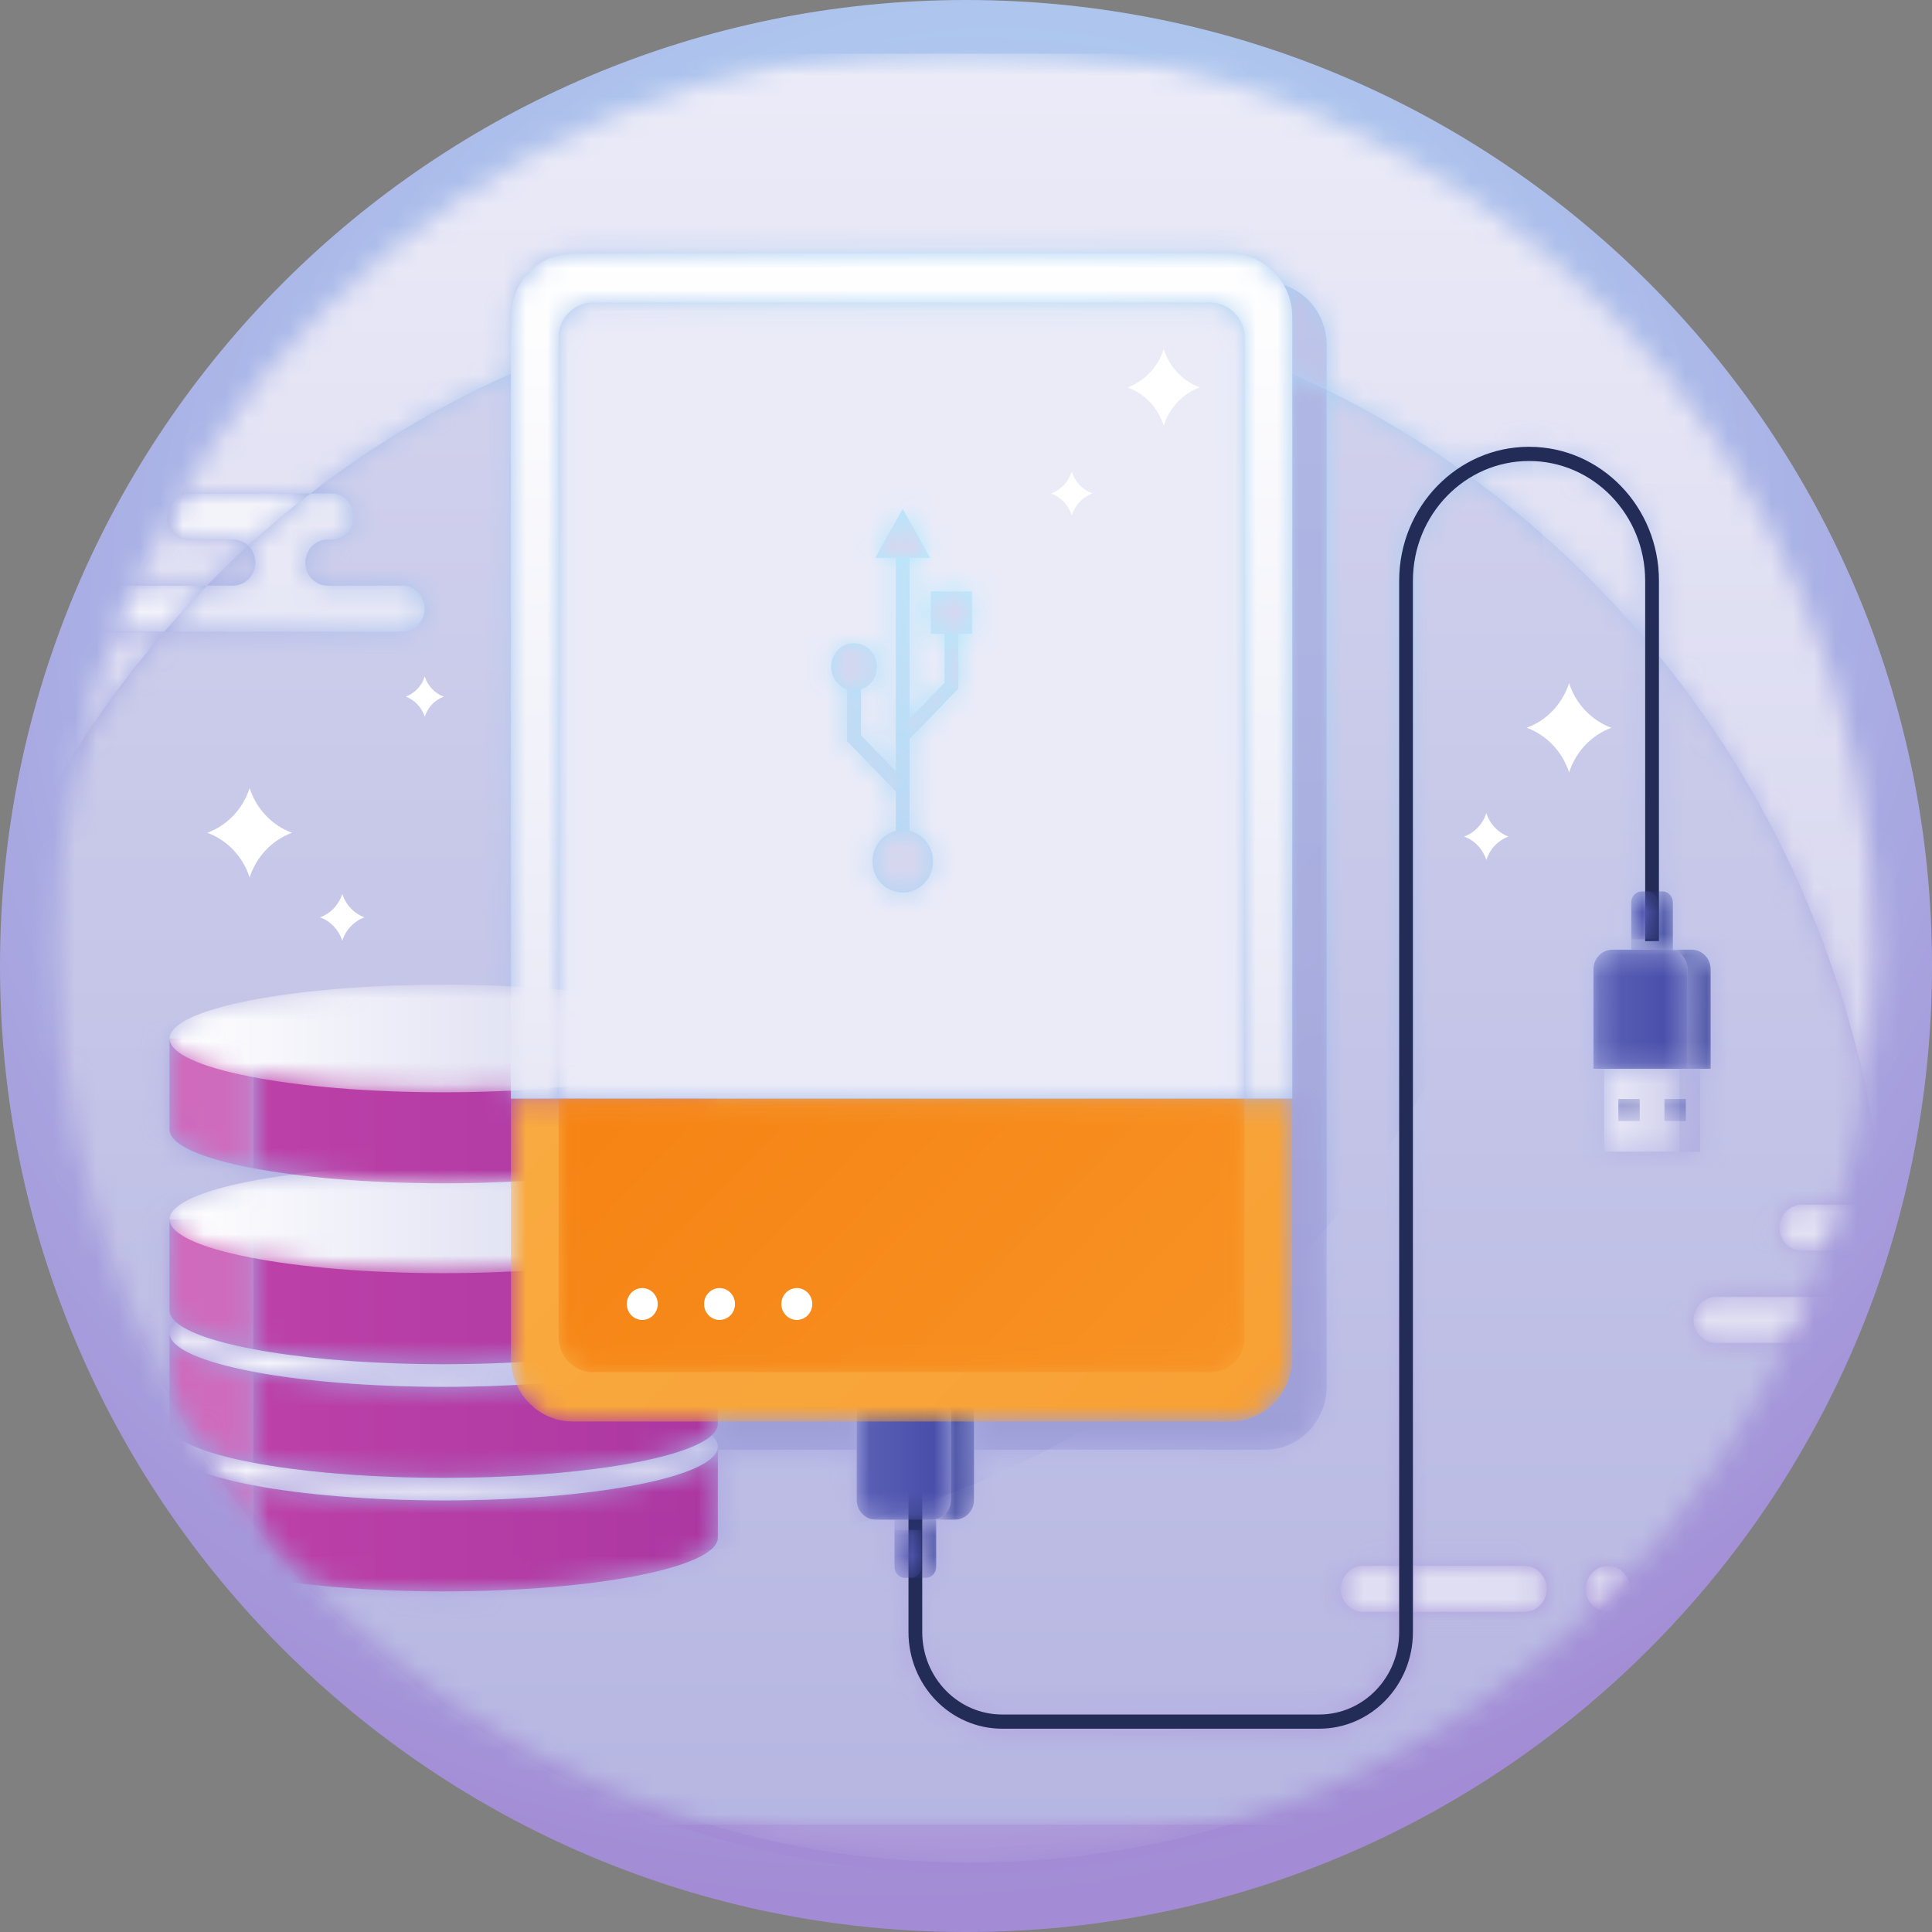 <svg width="90" height="90" viewBox="0 0 90 90" fill="none" xmlns="http://www.w3.org/2000/svg">
<rect x="0" y="0" width="90" height="90" fill="#808080" stroke="none"/>
<path d="M45 90C69.853 90 90 69.853 90 45C90 20.146 69.853 0 45 0C20.147 0 0 20.146 0 45C0 69.853 20.147 90 45 90Z" fill="url(#paint0_radial_968_843)"/>
<path d="M45.042 87.287C68.427 87.287 87.385 68.138 87.385 44.517C87.385 20.896 68.427 1.747 45.042 1.747C21.658 1.747 2.7 20.896 2.7 44.517C2.7 68.138 21.658 87.287 45.042 87.287Z" fill="url(#paint1_radial_968_843)"/>
<mask id="mask0_968_843" style="mask-type:alpha" maskUnits="userSpaceOnUse" x="2" y="2" width="86" height="85">
<path d="M45 86.76C68.385 86.76 87.342 67.802 87.342 44.417C87.342 21.032 68.385 2.075 45 2.075C21.615 2.075 2.658 21.032 2.658 44.417C2.658 67.802 21.615 86.76 45 86.76Z" fill="url(#paint2_radial_968_843)"/>
</mask>
<g mask="url(#mask0_968_843)">
<path d="M66.764 8.661C70.138 14.796 72.057 21.833 72.057 29.323C72.057 53.117 52.698 72.402 28.811 72.402C22.145 72.402 15.831 70.901 10.187 68.215C17.765 79.402 30.605 86.76 45.171 86.76C68.463 86.76 87.344 67.951 87.344 44.749C87.337 29.418 79.083 15.997 66.765 8.662L66.764 8.661Z" fill="url(#paint3_radial_968_843)" fill-opacity="0.2"/>
<mask id="mask1_968_843" style="mask-type:luminance" maskUnits="userSpaceOnUse" x="-18" y="2" width="120" height="83">
<path d="M102 85H81.683C85.456 78.381 87.717 70.733 87.975 62.564H93.844C94.419 62.564 94.885 62.083 94.885 61.49C94.885 60.897 94.419 60.416 93.844 60.416H90.365C89.79 60.416 89.324 59.935 89.324 59.343C89.324 58.749 89.79 58.269 90.365 58.269H90.542C91.117 58.269 91.584 57.788 91.584 57.195C91.584 56.602 91.117 56.121 90.542 56.121H87.76C86.803 46.438 83.023 37.619 77.279 30.549V27.055C77.279 23.609 74.571 20.816 71.229 20.816C70.018 20.816 68.891 21.183 67.945 21.815C65.999 20.442 63.945 19.219 61.801 18.163V16.094C61.801 15.276 61.479 14.534 60.959 13.998C60.639 13.668 60.244 13.416 59.803 13.27C59.679 13.054 59.529 12.855 59.358 12.678C58.838 12.142 58.119 11.81 57.325 11.81H26.675C25.087 11.81 23.8 13.137 23.8 14.774V17.413C20.465 18.896 17.337 20.772 14.465 22.988H8.832C8.257 22.988 7.791 23.469 7.791 24.062C7.791 24.655 8.257 25.136 8.832 25.136H10.851C11.126 25.136 11.376 25.246 11.562 25.425C10.902 26.025 10.26 26.645 9.635 27.283H4.831C4.256 27.283 3.79 27.764 3.79 28.357C3.79 28.95 4.256 29.43 4.831 29.43H7.658C2.757 35.098 -0.845 41.987 -2.665 49.599H-2.897H-7.311H-6.932C-7.507 49.599 -7.973 50.08 -7.973 50.673C-7.973 51.266 -7.507 51.747 -6.932 51.747H-3.127C-3.7 54.738 -4 57.828 -4 60.992C-4 69.752 -1.697 77.958 2.317 85H-18V2.5H102V85ZM76.639 29.778C74.235 26.943 71.507 24.405 68.518 22.226C69.315 21.749 70.24 21.476 71.229 21.476C72.724 21.476 74.075 22.1 75.055 23.11C76.034 24.121 76.639 25.513 76.639 27.055V29.778Z" fill="white"/>
</mask>
<g mask="url(#mask1_968_843)">
<path d="M102 85H81.683C85.456 78.381 87.717 70.733 87.975 62.564H93.844C94.419 62.564 94.885 62.083 94.885 61.49C94.885 60.897 94.419 60.416 93.844 60.416H90.365C89.79 60.416 89.324 59.935 89.324 59.343C89.324 58.749 89.79 58.269 90.365 58.269H90.542C91.117 58.269 91.584 57.788 91.584 57.195C91.584 56.602 91.117 56.121 90.542 56.121H87.76C86.803 46.438 83.023 37.619 77.279 30.549V27.055C77.279 23.609 74.571 20.816 71.229 20.816C70.018 20.816 68.891 21.183 67.945 21.815C65.999 20.442 63.945 19.219 61.801 18.163V16.094C61.801 15.276 61.479 14.534 60.959 13.998C60.639 13.668 60.244 13.416 59.803 13.27C59.679 13.054 59.529 12.855 59.358 12.678C58.838 12.142 58.119 11.81 57.325 11.81H26.675C25.087 11.81 23.8 13.137 23.8 14.774V17.413C20.465 18.896 17.337 20.772 14.465 22.988H8.832C8.257 22.988 7.791 23.469 7.791 24.062C7.791 24.655 8.257 25.136 8.832 25.136H10.851C11.126 25.136 11.376 25.246 11.562 25.425C10.902 26.025 10.26 26.645 9.635 27.283H4.831C4.256 27.283 3.79 27.764 3.79 28.357C3.79 28.95 4.256 29.43 4.831 29.43H7.658C2.757 35.098 -0.845 41.987 -2.665 49.599H-2.897H-7.311H-6.932C-7.507 49.599 -7.973 50.08 -7.973 50.673C-7.973 51.266 -7.507 51.747 -6.932 51.747H-3.127C-3.7 54.738 -4 57.828 -4 60.992C-4 69.752 -1.697 77.958 2.317 85H-18V2.5H102V85ZM76.639 29.778C74.235 26.943 71.507 24.405 68.518 22.226C69.315 21.749 70.24 21.476 71.229 21.476C72.724 21.476 74.075 22.1 75.055 23.11C76.034 24.121 76.639 25.513 76.639 27.055V29.778Z" fill="url(#paint4_linear_968_843)"/>
</g>
<mask id="mask2_968_843" style="mask-type:luminance" maskUnits="userSpaceOnUse" x="-4" y="17" width="92" height="68">
<path d="M81.683 85H2.317C-1.697 77.958 -4 69.752 -4 60.992C-4 57.828 -3.7 54.738 -3.127 51.747H0.583C1.157 51.747 1.624 51.266 1.624 50.673C1.624 50.08 1.157 49.599 0.583 49.599H-2.665C-0.845 41.987 2.757 35.098 7.658 29.43H18.745C19.32 29.43 19.787 28.95 19.787 28.357C19.787 27.764 19.32 27.283 18.745 27.283H15.266C14.691 27.283 14.225 26.802 14.225 26.209C14.225 25.617 14.691 25.136 15.266 25.136H15.444C16.019 25.136 16.485 24.655 16.485 24.062C16.485 23.469 16.019 22.988 15.444 22.988H14.465C17.337 20.772 20.465 18.896 23.8 17.413V48.377H7.9V52.617C7.9 52.618 7.9 52.619 7.9 52.619V52.62C7.9 52.62 7.9 52.621 7.9 52.621C7.9 52.622 7.9 52.622 7.9 52.622C7.9 52.622 7.9 52.623 7.9 52.623C7.9 52.624 7.9 52.624 7.9 52.624C7.9 52.624 7.9 52.625 7.9 52.626C7.9 52.626 7.9 52.626 7.9 52.626C7.9 52.627 7.9 52.627 7.9 52.628C7.9 52.628 7.9 52.628 7.9 52.628C7.9 52.629 7.9 52.629 7.9 52.63C7.9 52.63 7.9 52.63 7.9 52.63C7.901 52.631 7.901 52.631 7.901 52.632C7.901 52.632 7.901 52.632 7.901 52.632C7.901 52.633 7.901 52.633 7.901 52.634C7.901 52.634 7.901 52.634 7.901 52.634C7.901 52.635 7.901 52.635 7.901 52.636C7.901 52.636 7.901 52.636 7.901 52.636C7.952 54.012 13.649 55.124 20.67 55.124C22.342 55.124 23.938 55.061 25.401 54.946V56.804H7.9V61.044C7.9 61.045 7.9 61.045 7.9 61.046V61.046C7.9 61.047 7.9 61.048 7.9 61.048C7.9 61.048 7.9 61.049 7.9 61.049C7.9 61.049 7.9 61.05 7.9 61.05C7.9 61.05 7.9 61.051 7.9 61.051C7.9 61.051 7.9 61.052 7.9 61.052C7.9 61.052 7.9 61.053 7.9 61.053C7.9 61.053 7.9 61.054 7.9 61.054C7.9 61.054 7.9 61.055 7.9 61.055C7.9 61.055 7.9 61.056 7.9 61.056C7.9 61.056 7.9 61.057 7.9 61.057C7.901 61.057 7.901 61.058 7.901 61.059V61.059C7.901 61.059 7.901 61.06 7.901 61.061C7.901 61.061 7.901 61.061 7.901 61.061C7.901 61.061 7.901 61.062 7.901 61.063V61.063C7.907 61.236 8.004 61.406 8.182 61.57C7.997 61.74 7.9 61.916 7.9 62.096V66.336C7.9 66.337 7.9 66.337 7.9 66.338C7.9 66.338 7.9 66.338 7.9 66.338C7.9 66.339 7.9 66.34 7.9 66.34C7.9 66.34 7.9 66.341 7.9 66.341C7.9 66.341 7.9 66.342 7.9 66.342C7.9 66.342 7.9 66.343 7.9 66.343C7.9 66.343 7.9 66.344 7.9 66.344C7.9 66.344 7.9 66.345 7.9 66.345C7.9 66.345 7.9 66.346 7.9 66.346C7.9 66.346 7.9 66.347 7.9 66.347C7.9 66.347 7.9 66.348 7.9 66.348C7.9 66.349 7.9 66.349 7.9 66.349C7.901 66.349 7.901 66.35 7.901 66.35C7.901 66.35 7.901 66.351 7.901 66.351C7.901 66.351 7.901 66.352 7.901 66.353V66.353C7.901 66.353 7.901 66.354 7.901 66.355C7.901 66.355 7.901 66.355 7.901 66.355C7.907 66.529 8.004 66.698 8.182 66.862C7.997 67.031 7.9 67.207 7.9 67.388V71.628C7.9 71.628 7.9 71.629 7.9 71.63C7.9 71.63 7.9 71.63 7.9 71.63C7.9 71.63 7.9 71.631 7.9 71.632C7.9 71.632 7.9 71.632 7.9 71.632C7.9 71.633 7.9 71.633 7.9 71.634C7.9 71.634 7.9 71.634 7.9 71.635C7.9 71.635 7.9 71.635 7.9 71.636C7.9 71.636 7.9 71.636 7.9 71.636C7.9 71.637 7.9 71.637 7.9 71.638C7.9 71.638 7.9 71.638 7.9 71.638C7.9 71.639 7.9 71.64 7.9 71.64C7.9 71.64 7.9 71.64 7.9 71.641C7.901 71.641 7.901 71.642 7.901 71.642C7.901 71.642 7.901 71.642 7.901 71.643C7.901 71.643 7.901 71.644 7.901 71.644V71.644C7.901 71.645 7.901 71.646 7.901 71.646C7.952 73.022 13.649 74.134 20.67 74.134C27.723 74.134 33.44 73.012 33.44 71.628V67.537H39.912V69.874C39.912 70.379 40.309 70.788 40.799 70.788H41.671V72.997C41.671 73.277 41.891 73.503 42.163 73.503H42.321V76.029C42.321 78.515 44.275 80.53 46.686 80.53H61.455C63.865 80.53 65.819 78.515 65.819 76.029V75.09H71.016C71.591 75.09 72.057 74.609 72.057 74.016C72.057 73.423 71.591 72.942 71.016 72.942H67.536H65.819V27.055C65.819 25.513 66.424 24.121 67.404 23.11C67.736 22.768 68.11 22.47 68.518 22.226C71.507 24.405 74.235 26.943 76.639 29.778V41.524H76.481C76.21 41.524 75.99 41.751 75.99 42.03V44.239H75.117C74.627 44.239 74.23 44.648 74.23 45.153V49.789H74.724V53.651H78.237H79.195V49.789H79.688V45.153C79.688 44.648 79.291 44.239 78.801 44.239H77.929V43.76V42.03C77.929 41.751 77.709 41.524 77.438 41.524H77.279V30.549C83.023 37.619 86.803 46.438 87.76 56.121H83.931C83.356 56.121 82.89 56.602 82.89 57.195C82.89 57.788 83.356 58.269 83.931 58.269H85.95C86.525 58.269 86.991 58.749 86.991 59.343C86.991 59.935 86.525 60.416 85.95 60.416H79.929C79.354 60.416 78.888 60.897 78.888 61.49C78.888 62.083 79.354 62.564 79.929 62.564H87.975C87.717 70.733 85.456 78.381 81.683 85ZM74.905 72.942C74.33 72.942 73.864 73.423 73.864 74.016C73.864 74.609 74.33 75.09 74.905 75.09C75.48 75.09 75.947 74.609 75.947 74.016C75.947 73.423 75.48 72.942 74.905 72.942ZM61.455 79.87H46.686C45.656 79.87 44.727 79.441 44.052 78.745C43.377 78.049 42.961 77.091 42.961 76.029V73.503H43.119C43.391 73.503 43.611 73.277 43.611 72.997V71.267V70.788H44.483C44.973 70.788 45.37 70.379 45.37 69.874V67.537H58.926C60.514 67.537 61.801 66.21 61.801 64.573V18.163C63.946 19.219 65.999 20.442 67.945 21.815C66.281 22.926 65.179 24.858 65.179 27.055V72.942H63.122H63.501C62.926 72.942 62.46 73.423 62.46 74.016C62.46 74.609 62.926 75.09 63.501 75.09H65.179V76.029C65.179 77.091 64.763 78.049 64.088 78.745C63.413 79.441 62.484 79.87 61.455 79.87ZM10.851 27.283H9.635C10.26 26.645 10.902 26.025 11.562 25.425C11.765 25.621 11.893 25.9 11.893 26.209C11.893 26.802 11.427 27.283 10.851 27.283Z" fill="white"/>
</mask>
<g mask="url(#mask2_968_843)">
<path d="M81.683 85H2.317C-1.697 77.958 -4 69.752 -4 60.992C-4 57.828 -3.7 54.738 -3.127 51.747H0.583C1.157 51.747 1.624 51.266 1.624 50.673C1.624 50.08 1.157 49.599 0.583 49.599H-2.665C-0.845 41.987 2.757 35.098 7.658 29.43H18.745C19.32 29.43 19.787 28.95 19.787 28.357C19.787 27.764 19.32 27.283 18.745 27.283H15.266C14.691 27.283 14.225 26.802 14.225 26.209C14.225 25.617 14.691 25.136 15.266 25.136H15.444C16.019 25.136 16.485 24.655 16.485 24.062C16.485 23.469 16.019 22.988 15.444 22.988H14.465C17.337 20.772 20.465 18.896 23.8 17.413V48.377H7.9V52.617C7.9 52.618 7.9 52.619 7.9 52.619V52.62C7.9 52.62 7.9 52.621 7.9 52.621C7.9 52.622 7.9 52.622 7.9 52.622C7.9 52.622 7.9 52.623 7.9 52.623C7.9 52.624 7.9 52.624 7.9 52.624C7.9 52.624 7.9 52.625 7.9 52.626C7.9 52.626 7.9 52.626 7.9 52.626C7.9 52.627 7.9 52.627 7.9 52.628C7.9 52.628 7.9 52.628 7.9 52.628C7.9 52.629 7.9 52.629 7.9 52.63C7.9 52.63 7.9 52.63 7.9 52.63C7.901 52.631 7.901 52.631 7.901 52.632C7.901 52.632 7.901 52.632 7.901 52.632C7.901 52.633 7.901 52.633 7.901 52.634C7.901 52.634 7.901 52.634 7.901 52.634C7.901 52.635 7.901 52.635 7.901 52.636C7.901 52.636 7.901 52.636 7.901 52.636C7.952 54.012 13.649 55.124 20.67 55.124C22.342 55.124 23.938 55.061 25.401 54.946V56.804H7.9V61.044C7.9 61.045 7.9 61.045 7.9 61.046V61.046C7.9 61.047 7.9 61.048 7.9 61.048C7.9 61.048 7.9 61.049 7.9 61.049C7.9 61.049 7.9 61.05 7.9 61.05C7.9 61.05 7.9 61.051 7.9 61.051C7.9 61.051 7.9 61.052 7.9 61.052C7.9 61.052 7.9 61.053 7.9 61.053C7.9 61.053 7.9 61.054 7.9 61.054C7.9 61.054 7.9 61.055 7.9 61.055C7.9 61.055 7.9 61.056 7.9 61.056C7.9 61.056 7.9 61.057 7.9 61.057C7.901 61.057 7.901 61.058 7.901 61.059V61.059C7.901 61.059 7.901 61.06 7.901 61.061C7.901 61.061 7.901 61.061 7.901 61.061C7.901 61.061 7.901 61.062 7.901 61.063V61.063C7.907 61.236 8.004 61.406 8.182 61.57C7.997 61.74 7.9 61.916 7.9 62.096V66.336C7.9 66.337 7.9 66.337 7.9 66.338C7.9 66.338 7.9 66.338 7.9 66.338C7.9 66.339 7.9 66.34 7.9 66.34C7.9 66.34 7.9 66.341 7.9 66.341C7.9 66.341 7.9 66.342 7.9 66.342C7.9 66.342 7.9 66.343 7.9 66.343C7.9 66.343 7.9 66.344 7.9 66.344C7.9 66.344 7.9 66.345 7.9 66.345C7.9 66.345 7.9 66.346 7.9 66.346C7.9 66.346 7.9 66.347 7.9 66.347C7.9 66.347 7.9 66.348 7.9 66.348C7.9 66.349 7.9 66.349 7.9 66.349C7.901 66.349 7.901 66.35 7.901 66.35C7.901 66.35 7.901 66.351 7.901 66.351C7.901 66.351 7.901 66.352 7.901 66.353V66.353C7.901 66.353 7.901 66.354 7.901 66.355C7.901 66.355 7.901 66.355 7.901 66.355C7.907 66.529 8.004 66.698 8.182 66.862C7.997 67.031 7.9 67.207 7.9 67.388V71.628C7.9 71.628 7.9 71.629 7.9 71.63C7.9 71.63 7.9 71.63 7.9 71.63C7.9 71.63 7.9 71.631 7.9 71.632C7.9 71.632 7.9 71.632 7.9 71.632C7.9 71.633 7.9 71.633 7.9 71.634C7.9 71.634 7.9 71.634 7.9 71.635C7.9 71.635 7.9 71.635 7.9 71.636C7.9 71.636 7.9 71.636 7.9 71.636C7.9 71.637 7.9 71.637 7.9 71.638C7.9 71.638 7.9 71.638 7.9 71.638C7.9 71.639 7.9 71.64 7.9 71.64C7.9 71.64 7.9 71.64 7.9 71.641C7.901 71.641 7.901 71.642 7.901 71.642C7.901 71.642 7.901 71.642 7.901 71.643C7.901 71.643 7.901 71.644 7.901 71.644V71.644C7.901 71.645 7.901 71.646 7.901 71.646C7.952 73.022 13.649 74.134 20.67 74.134C27.723 74.134 33.44 73.012 33.44 71.628V67.537H39.912V69.874C39.912 70.379 40.309 70.788 40.799 70.788H41.671V72.997C41.671 73.277 41.891 73.503 42.163 73.503H42.321V76.029C42.321 78.515 44.275 80.53 46.686 80.53H61.455C63.865 80.53 65.819 78.515 65.819 76.029V75.09H71.016C71.591 75.09 72.057 74.609 72.057 74.016C72.057 73.423 71.591 72.942 71.016 72.942H67.536H65.819V27.055C65.819 25.513 66.424 24.121 67.404 23.11C67.736 22.768 68.11 22.47 68.518 22.226C71.507 24.405 74.235 26.943 76.639 29.778V41.524H76.481C76.21 41.524 75.99 41.751 75.99 42.03V44.239H75.117C74.627 44.239 74.23 44.648 74.23 45.153V49.789H74.724V53.651H78.237H79.195V49.789H79.688V45.153C79.688 44.648 79.291 44.239 78.801 44.239H77.929V43.76V42.03C77.929 41.751 77.709 41.524 77.438 41.524H77.279V30.549C83.023 37.619 86.803 46.438 87.76 56.121H83.931C83.356 56.121 82.89 56.602 82.89 57.195C82.89 57.788 83.356 58.269 83.931 58.269H85.95C86.525 58.269 86.991 58.749 86.991 59.343C86.991 59.935 86.525 60.416 85.95 60.416H79.929C79.354 60.416 78.888 60.897 78.888 61.49C78.888 62.083 79.354 62.564 79.929 62.564H87.975C87.717 70.733 85.456 78.381 81.683 85ZM74.905 72.942C74.33 72.942 73.864 73.423 73.864 74.016C73.864 74.609 74.33 75.09 74.905 75.09C75.48 75.09 75.947 74.609 75.947 74.016C75.947 73.423 75.48 72.942 74.905 72.942ZM61.455 79.87H46.686C45.656 79.87 44.727 79.441 44.052 78.745C43.377 78.049 42.961 77.091 42.961 76.029V73.503H43.119C43.391 73.503 43.611 73.277 43.611 72.997V71.267V70.788H44.483C44.973 70.788 45.37 70.379 45.37 69.874V67.537H58.926C60.514 67.537 61.801 66.21 61.801 64.573V18.163C63.946 19.219 65.999 20.442 67.945 21.815C66.281 22.926 65.179 24.858 65.179 27.055V72.942H63.122H63.501C62.926 72.942 62.46 73.423 62.46 74.016C62.46 74.609 62.926 75.09 63.501 75.09H65.179V76.029C65.179 77.091 64.763 78.049 64.088 78.745C63.413 79.441 62.484 79.87 61.455 79.87ZM10.851 27.283H9.635C10.26 26.645 10.902 26.025 11.562 25.425C11.765 25.621 11.893 25.9 11.893 26.209C11.893 26.802 11.427 27.283 10.851 27.283Z" fill="url(#paint5_linear_968_843)"/>
</g>
<mask id="mask3_968_843" style="mask-type:luminance" maskUnits="userSpaceOnUse" x="78" y="56" width="10" height="7">
<path d="M87.975 62.562H79.929C79.354 62.562 78.888 62.081 78.888 61.488C78.888 60.895 79.354 60.415 79.929 60.415H85.95C86.525 60.415 86.991 59.934 86.991 59.341C86.991 58.748 86.525 58.267 85.95 58.267H83.93C83.356 58.267 82.89 57.787 82.89 57.194C82.89 56.601 83.356 56.12 83.93 56.12H87.76C87.919 57.721 88 59.347 88 60.991C88 61.517 87.992 62.04 87.975 62.562Z" fill="white"/>
</mask>
<g mask="url(#mask3_968_843)">
<path d="M87.975 62.562H79.929C79.354 62.562 78.888 62.081 78.888 61.488C78.888 60.895 79.354 60.415 79.929 60.415H85.95C86.525 60.415 86.991 59.934 86.991 59.341C86.991 58.748 86.525 58.267 85.95 58.267H83.93C83.356 58.267 82.89 57.787 82.89 57.194C82.89 56.601 83.356 56.12 83.93 56.12H87.76C87.919 57.721 88 59.347 88 60.991C88 61.517 87.992 62.04 87.975 62.562Z" fill="url(#paint6_linear_968_843)"/>
</g>
<mask id="mask4_968_843" style="mask-type:luminance" maskUnits="userSpaceOnUse" x="3" y="22" width="12" height="8">
<path d="M7.658 29.429H4.831C4.256 29.429 3.79 28.949 3.79 28.356C3.79 27.763 4.256 27.282 4.831 27.282H9.635C8.955 27.977 8.296 28.693 7.658 29.429ZM11.562 25.424C11.376 25.244 11.126 25.135 10.851 25.135H8.832C8.257 25.135 7.791 24.654 7.791 24.061C7.791 23.468 8.257 22.987 8.832 22.987H14.465C13.466 23.759 12.496 24.573 11.562 25.424Z" fill="white"/>
</mask>
<g mask="url(#mask4_968_843)">
<path d="M7.658 29.429H4.831C4.256 29.429 3.79 28.949 3.79 28.356C3.79 27.763 4.256 27.282 4.831 27.282H9.635C8.955 27.977 8.296 28.693 7.658 29.429ZM11.562 25.424C11.376 25.244 11.126 25.135 10.851 25.135H8.832C8.257 25.135 7.791 24.654 7.791 24.061C7.791 23.468 8.257 22.987 8.832 22.987H14.465C13.466 23.759 12.496 24.573 11.562 25.424Z" fill="url(#paint7_linear_968_843)"/>
</g>
<mask id="mask5_968_843" style="mask-type:luminance" maskUnits="userSpaceOnUse" x="7" y="22" width="13" height="8">
<path d="M18.745 29.429H7.658C8.296 28.693 8.955 27.977 9.635 27.282H10.851C11.426 27.282 11.893 26.801 11.893 26.208C11.893 25.899 11.765 25.619 11.562 25.424C12.496 24.573 13.466 23.759 14.465 22.987H15.444C16.019 22.987 16.485 23.468 16.485 24.061C16.485 24.654 16.019 25.135 15.444 25.135H15.266C14.691 25.135 14.225 25.616 14.225 26.208C14.225 26.801 14.691 27.282 15.266 27.282H18.745C19.32 27.282 19.786 27.763 19.786 28.356C19.786 28.949 19.32 29.429 18.745 29.429Z" fill="white"/>
</mask>
<g mask="url(#mask5_968_843)">
<path d="M18.745 29.429H7.658C8.296 28.693 8.955 27.977 9.635 27.282H10.851C11.426 27.282 11.893 26.801 11.893 26.208C11.893 25.899 11.765 25.619 11.562 25.424C12.496 24.573 13.466 23.759 14.465 22.987H15.444C16.019 22.987 16.485 23.468 16.485 24.061C16.485 24.654 16.019 25.135 15.444 25.135H15.266C14.691 25.135 14.225 25.616 14.225 26.208C14.225 26.801 14.691 27.282 15.266 27.282H18.745C19.32 27.282 19.786 27.763 19.786 28.356C19.786 28.949 19.32 29.429 18.745 29.429Z" fill="url(#paint8_linear_968_843)"/>
</g>
<mask id="mask6_968_843" style="mask-type:luminance" maskUnits="userSpaceOnUse" x="62" y="72" width="11" height="4">
<path d="M71.016 75.09H65.819V72.943H71.016C71.59 72.943 72.057 73.424 72.057 74.017C72.057 74.609 71.59 75.09 71.016 75.09ZM65.179 75.09H63.501C62.926 75.09 62.46 74.609 62.46 74.017C62.46 73.424 62.926 72.943 63.501 72.943H63.121H65.179V75.09Z" fill="white"/>
</mask>
<g mask="url(#mask6_968_843)">
<path d="M71.016 75.09H65.819V72.943H71.016C71.59 72.943 72.057 73.424 72.057 74.017C72.057 74.609 71.59 75.09 71.016 75.09ZM65.179 75.09H63.501C62.926 75.09 62.46 74.609 62.46 74.017C62.46 73.424 62.926 72.943 63.501 72.943H63.121H65.179V75.09Z" fill="url(#paint9_linear_968_843)"/>
</g>
<mask id="mask7_968_843" style="mask-type:luminance" maskUnits="userSpaceOnUse" x="73" y="72" width="3" height="4">
<path d="M74.905 75.09C74.33 75.09 73.864 74.609 73.864 74.017C73.864 73.424 74.33 72.943 74.905 72.943C75.48 72.943 75.947 73.424 75.947 74.017C75.947 74.609 75.48 75.09 74.905 75.09Z" fill="white"/>
</mask>
<g mask="url(#mask7_968_843)">
<path d="M74.905 75.09C74.33 75.09 73.864 74.609 73.864 74.017C73.864 73.424 74.33 72.943 74.905 72.943C75.48 72.943 75.947 73.424 75.947 74.017C75.947 74.609 75.48 75.09 74.905 75.09Z" fill="url(#paint10_linear_968_843)"/>
</g>
<mask id="mask8_968_843" style="mask-type:luminance" maskUnits="userSpaceOnUse" x="59" y="13" width="3" height="6">
<path d="M61.801 18.163C61.272 17.903 60.739 17.653 60.2 17.413V14.775C60.2 14.226 60.055 13.712 59.803 13.271C60.244 13.417 60.639 13.669 60.959 13.999C61.479 14.535 61.801 15.276 61.801 16.095V18.163Z" fill="white"/>
</mask>
<g mask="url(#mask8_968_843)">
<path d="M61.801 18.163C61.272 17.903 60.739 17.653 60.2 17.413V14.775C60.2 14.226 60.055 13.712 59.803 13.271C60.244 13.417 60.639 13.669 60.959 13.999C61.479 14.535 61.801 15.276 61.801 16.095V18.163Z" fill="url(#paint11_linear_968_843)"/>
</g>
<mask id="mask9_968_843" style="mask-type:luminance" maskUnits="userSpaceOnUse" x="25" y="17" width="37" height="51">
<path d="M58.926 67.537H45.37V65.793C45.37 65.288 44.973 64.879 44.483 64.879H42.961V58.054H42.321V64.879H40.799C40.309 64.879 39.912 65.288 39.912 65.793V67.537H33.44V67.388C33.44 67.207 33.343 67.032 33.159 66.862C33.343 66.692 33.44 66.516 33.44 66.336V62.096C33.44 61.916 33.343 61.74 33.159 61.57C33.343 61.401 33.44 61.225 33.44 61.044V56.804H25.401V54.946C30.112 54.577 33.44 53.674 33.44 52.617V51.179H57.975H60.2V17.413C60.739 17.653 61.272 17.902 61.801 18.163V64.573C61.801 66.21 60.514 67.537 58.926 67.537Z" fill="white"/>
</mask>
<g mask="url(#mask9_968_843)">
<path d="M58.926 67.537H45.37V65.793C45.37 65.288 44.973 64.879 44.483 64.879H42.961V58.054H42.321V64.879H40.799C40.309 64.879 39.912 65.288 39.912 65.793V67.537H33.44V67.388C33.44 67.207 33.343 67.032 33.159 66.862C33.343 66.692 33.44 66.516 33.44 66.336V62.096C33.44 61.916 33.343 61.74 33.159 61.57C33.343 61.401 33.44 61.225 33.44 61.044V56.804H25.401V54.946C30.112 54.577 33.44 53.674 33.44 52.617V51.179H57.975H60.2V17.413C60.739 17.653 61.272 17.902 61.801 18.163V64.573C61.801 66.21 60.514 67.537 58.926 67.537Z" fill="url(#paint12_linear_968_843)"/>
</g>
<mask id="mask10_968_843" style="mask-type:luminance" maskUnits="userSpaceOnUse" x="7" y="67" width="27" height="8">
<path d="M20.67 74.133C13.649 74.133 7.952 73.021 7.901 71.645C7.927 72.345 9.413 72.975 11.788 73.427V69.188C14.086 69.625 17.218 69.893 20.67 69.893C27.723 69.893 33.44 68.771 33.44 67.387V67.536V71.627C33.44 73.011 27.723 74.133 20.67 74.133ZM7.9 71.635C7.9 71.635 7.9 71.634 7.9 71.634C7.9 71.634 7.9 71.635 7.9 71.635Z" fill="white"/>
</mask>
<g mask="url(#mask10_968_843)">
<path d="M20.67 74.133C13.649 74.133 7.952 73.021 7.901 71.645C7.927 72.345 9.413 72.975 11.788 73.427V69.188C14.086 69.625 17.218 69.893 20.67 69.893C27.723 69.893 33.44 68.771 33.44 67.387V67.536V71.627C33.44 73.011 27.723 74.133 20.67 74.133ZM7.9 71.635C7.9 71.635 7.9 71.634 7.9 71.634C7.9 71.634 7.9 71.635 7.9 71.635Z" fill="url(#paint13_linear_968_843)"/>
</g>
<mask id="mask11_968_843" style="mask-type:luminance" maskUnits="userSpaceOnUse" x="7" y="71" width="1" height="1">
<path d="M7.9 71.644V71.644C7.9 71.644 7.9 71.644 7.9 71.644ZM7.9 71.634C7.9 71.634 7.9 71.634 7.9 71.634C7.9 71.634 7.9 71.634 7.9 71.634Z" fill="white"/>
</mask>
<g mask="url(#mask11_968_843)">
<path d="M7.9 71.644V71.644C7.9 71.644 7.9 71.644 7.9 71.644ZM7.9 71.634C7.9 71.634 7.9 71.634 7.9 71.634C7.9 71.634 7.9 71.634 7.9 71.634Z" fill="url(#paint14_linear_968_843)"/>
</g>
<mask id="mask12_968_843" style="mask-type:luminance" maskUnits="userSpaceOnUse" x="7" y="67" width="5" height="7">
<path d="M11.788 73.429C9.413 72.977 7.927 72.346 7.901 71.647C7.9 71.647 7.9 71.646 7.9 71.645C7.9 71.645 7.9 71.645 7.9 71.645C7.9 71.644 7.9 71.644 7.9 71.643C7.9 71.643 7.9 71.643 7.9 71.643C7.9 71.642 7.9 71.642 7.9 71.641C7.9 71.641 7.9 71.641 7.9 71.641C7.9 71.641 7.9 71.64 7.9 71.639C7.9 71.639 7.9 71.639 7.9 71.639C7.9 71.638 7.9 71.638 7.9 71.637C7.9 71.637 7.9 71.637 7.9 71.637C7.9 71.636 7.9 71.636 7.9 71.635C7.9 71.635 7.9 71.635 7.9 71.635C7.9 71.634 7.9 71.634 7.9 71.633C7.9 71.633 7.9 71.633 7.9 71.633C7.9 71.632 7.9 71.631 7.9 71.631C7.9 71.631 7.9 71.631 7.9 71.63C7.9 71.63 7.9 71.629 7.9 71.629V67.389C7.9 68.095 9.391 68.734 11.788 69.189V73.429Z" fill="white"/>
</mask>
<g mask="url(#mask12_968_843)">
<path d="M11.788 73.429C9.413 72.977 7.927 72.346 7.901 71.647C7.9 71.647 7.9 71.646 7.9 71.645C7.9 71.645 7.9 71.645 7.9 71.645C7.9 71.644 7.9 71.644 7.9 71.643C7.9 71.643 7.9 71.643 7.9 71.643C7.9 71.642 7.9 71.642 7.9 71.641C7.9 71.641 7.9 71.641 7.9 71.641C7.9 71.641 7.9 71.64 7.9 71.639C7.9 71.639 7.9 71.639 7.9 71.639C7.9 71.638 7.9 71.638 7.9 71.637C7.9 71.637 7.9 71.637 7.9 71.637C7.9 71.636 7.9 71.636 7.9 71.635C7.9 71.635 7.9 71.635 7.9 71.635C7.9 71.634 7.9 71.634 7.9 71.633C7.9 71.633 7.9 71.633 7.9 71.633C7.9 71.632 7.9 71.631 7.9 71.631C7.9 71.631 7.9 71.631 7.9 71.63C7.9 71.63 7.9 71.629 7.9 71.629V67.389C7.9 68.095 9.391 68.734 11.788 69.189V73.429Z" fill="url(#paint15_linear_968_843)"/>
</g>
<mask id="mask13_968_843" style="mask-type:luminance" maskUnits="userSpaceOnUse" x="7" y="66" width="27" height="4">
<path d="M20.67 69.894C17.218 69.894 14.086 69.625 11.788 69.188C9.391 68.733 7.9 68.094 7.9 67.387C7.9 67.207 7.997 67.031 8.182 66.861C9.413 67.993 14.537 68.842 20.67 68.842C26.804 68.842 31.927 67.993 33.158 66.861C33.343 67.031 33.44 67.207 33.44 67.387C33.44 68.772 27.723 69.894 20.67 69.894Z" fill="white"/>
</mask>
<g mask="url(#mask13_968_843)">
<path d="M20.67 69.894C17.218 69.894 14.086 69.625 11.788 69.188C9.391 68.733 7.9 68.094 7.9 67.387C7.9 67.207 7.997 67.031 8.182 66.861C9.413 67.993 14.537 68.842 20.67 68.842C26.804 68.842 31.927 67.993 33.158 66.861C33.343 67.031 33.44 67.207 33.44 67.387C33.44 68.772 27.723 69.894 20.67 69.894Z" fill="url(#paint16_linear_968_843)"/>
</g>
<mask id="mask14_968_843" style="mask-type:luminance" maskUnits="userSpaceOnUse" x="7" y="62" width="27" height="7">
<path d="M20.67 68.843C14.537 68.843 9.413 67.994 8.182 66.862C8.004 66.699 7.907 66.529 7.901 66.355C7.927 67.054 9.413 67.685 11.788 68.136V63.897C14.086 64.334 17.218 64.603 20.67 64.603C27.723 64.603 33.44 63.481 33.44 62.096V66.337C33.44 66.517 33.343 66.693 33.158 66.862C31.927 67.994 26.804 68.843 20.67 68.843ZM7.9 66.353C7.9 66.353 7.9 66.352 7.9 66.351C7.9 66.352 7.9 66.352 7.9 66.353ZM7.9 66.349C7.9 66.348 7.9 66.348 7.9 66.347C7.9 66.348 7.9 66.348 7.9 66.349ZM7.9 66.345C7.9 66.344 7.9 66.344 7.9 66.343C7.9 66.344 7.9 66.344 7.9 66.345ZM7.9 66.343C7.9 66.342 7.9 66.342 7.9 66.341C7.9 66.342 7.9 66.342 7.9 66.343Z" fill="white"/>
</mask>
<g mask="url(#mask14_968_843)">
<path d="M20.67 68.843C14.537 68.843 9.413 67.994 8.182 66.862C8.004 66.699 7.907 66.529 7.901 66.355C7.927 67.054 9.413 67.685 11.788 68.136V63.897C14.086 64.334 17.218 64.603 20.67 64.603C27.723 64.603 33.44 63.481 33.44 62.096V66.337C33.44 66.517 33.343 66.693 33.158 66.862C31.927 67.994 26.804 68.843 20.67 68.843ZM7.9 66.353C7.9 66.353 7.9 66.352 7.9 66.351C7.9 66.352 7.9 66.352 7.9 66.353ZM7.9 66.349C7.9 66.348 7.9 66.348 7.9 66.347C7.9 66.348 7.9 66.348 7.9 66.349ZM7.9 66.345C7.9 66.344 7.9 66.344 7.9 66.343C7.9 66.344 7.9 66.344 7.9 66.345ZM7.9 66.343C7.9 66.342 7.9 66.342 7.9 66.341C7.9 66.342 7.9 66.342 7.9 66.343Z" fill="url(#paint17_linear_968_843)"/>
</g>
<mask id="mask15_968_843" style="mask-type:luminance" maskUnits="userSpaceOnUse" x="7" y="62" width="5" height="7">
<path d="M11.788 68.135C9.413 67.683 7.927 67.052 7.901 66.353C7.901 66.353 7.901 66.353 7.901 66.353C7.9 66.353 7.9 66.352 7.9 66.351V66.351C7.9 66.351 7.9 66.35 7.9 66.35C7.9 66.35 7.9 66.349 7.9 66.349C7.9 66.349 7.9 66.348 7.9 66.348C7.9 66.347 7.9 66.347 7.9 66.347C7.9 66.347 7.9 66.346 7.9 66.346C7.9 66.345 7.9 66.345 7.9 66.345C7.9 66.344 7.9 66.344 7.9 66.344C7.9 66.343 7.9 66.343 7.9 66.343C7.9 66.343 7.9 66.342 7.9 66.341C7.9 66.341 7.9 66.341 7.9 66.341C7.9 66.34 7.9 66.34 7.9 66.339C7.9 66.339 7.9 66.339 7.9 66.339C7.9 66.338 7.9 66.338 7.9 66.337C7.9 66.337 7.9 66.337 7.9 66.337C7.9 66.336 7.9 66.335 7.9 66.335V62.095C7.9 62.801 9.391 63.44 11.788 63.896V68.135Z" fill="white"/>
</mask>
<g mask="url(#mask15_968_843)">
<path d="M11.788 68.135C9.413 67.683 7.927 67.052 7.901 66.353C7.901 66.353 7.901 66.353 7.901 66.353C7.9 66.353 7.9 66.352 7.9 66.351V66.351C7.9 66.351 7.9 66.35 7.9 66.35C7.9 66.35 7.9 66.349 7.9 66.349C7.9 66.349 7.9 66.348 7.9 66.348C7.9 66.347 7.9 66.347 7.9 66.347C7.9 66.347 7.9 66.346 7.9 66.346C7.9 66.345 7.9 66.345 7.9 66.345C7.9 66.344 7.9 66.344 7.9 66.344C7.9 66.343 7.9 66.343 7.9 66.343C7.9 66.343 7.9 66.342 7.9 66.341C7.9 66.341 7.9 66.341 7.9 66.341C7.9 66.34 7.9 66.34 7.9 66.339C7.9 66.339 7.9 66.339 7.9 66.339C7.9 66.338 7.9 66.338 7.9 66.337C7.9 66.337 7.9 66.337 7.9 66.337C7.9 66.336 7.9 66.335 7.9 66.335V62.095C7.9 62.801 9.391 63.44 11.788 63.896V68.135Z" fill="url(#paint18_linear_968_843)"/>
</g>
<mask id="mask16_968_843" style="mask-type:luminance" maskUnits="userSpaceOnUse" x="7" y="61" width="27" height="4">
<path d="M20.67 64.603C17.218 64.603 14.086 64.335 11.788 63.898C9.391 63.442 7.9 62.803 7.9 62.097C7.9 61.916 7.997 61.74 8.182 61.571C9.413 62.703 14.537 63.552 20.67 63.552C26.804 63.552 31.927 62.703 33.158 61.571C33.343 61.74 33.44 61.916 33.44 62.097C33.44 63.481 27.723 64.603 20.67 64.603Z" fill="white"/>
</mask>
<g mask="url(#mask16_968_843)">
<path d="M20.67 64.603C17.218 64.603 14.086 64.335 11.788 63.898C9.391 63.442 7.9 62.803 7.9 62.097C7.9 61.916 7.997 61.74 8.182 61.571C9.413 62.703 14.537 63.552 20.67 63.552C26.804 63.552 31.927 62.703 33.158 61.571C33.343 61.74 33.44 61.916 33.44 62.097C33.44 63.481 27.723 64.603 20.67 64.603Z" fill="url(#paint19_linear_968_843)"/>
</g>
<mask id="mask17_968_843" style="mask-type:luminance" maskUnits="userSpaceOnUse" x="7" y="56" width="27" height="8">
<path d="M20.67 63.549C14.537 63.549 9.413 62.7 8.182 61.568C8.004 61.405 7.907 61.235 7.901 61.061C7.927 61.76 9.413 62.391 11.788 62.843V56.802H7.9H25.401H33.44V61.042C33.44 61.223 33.343 61.399 33.158 61.568C31.927 62.7 26.804 63.549 20.67 63.549ZM7.901 61.061C7.9 61.06 7.9 61.06 7.9 61.059C7.9 61.06 7.9 61.06 7.901 61.061ZM7.9 61.057C7.9 61.056 7.9 61.056 7.9 61.055C7.9 61.056 7.9 61.056 7.9 61.057ZM7.9 61.051C7.9 61.05 7.9 61.05 7.9 61.049C7.9 61.05 7.9 61.05 7.9 61.051Z" fill="white"/>
</mask>
<g mask="url(#mask17_968_843)">
<path d="M20.67 63.549C14.537 63.549 9.413 62.7 8.182 61.568C8.004 61.405 7.907 61.235 7.901 61.061C7.927 61.76 9.413 62.391 11.788 62.843V56.802H7.9H25.401H33.44V61.042C33.44 61.223 33.343 61.399 33.158 61.568C31.927 62.7 26.804 63.549 20.67 63.549ZM7.901 61.061C7.9 61.06 7.9 61.06 7.9 61.059C7.9 61.06 7.9 61.06 7.901 61.061ZM7.9 61.057C7.9 61.056 7.9 61.056 7.9 61.055C7.9 61.056 7.9 61.056 7.9 61.057ZM7.9 61.051C7.9 61.05 7.9 61.05 7.9 61.049C7.9 61.05 7.9 61.05 7.9 61.051Z" fill="url(#paint20_linear_968_843)"/>
</g>
<mask id="mask18_968_843" style="mask-type:luminance" maskUnits="userSpaceOnUse" x="7" y="61" width="1" height="1">
<path d="M7.901 61.062V61.062C7.901 61.062 7.901 61.062 7.901 61.062ZM7.9 61.054C7.9 61.054 7.9 61.054 7.9 61.053C7.9 61.053 7.9 61.054 7.9 61.054ZM7.9 61.052C7.9 61.052 7.9 61.051 7.9 61.051C7.9 61.052 7.9 61.052 7.9 61.052ZM7.9 61.05C7.9 61.05 7.9 61.05 7.9 61.049C7.9 61.05 7.9 61.05 7.9 61.05ZM7.9 61.048C7.9 61.048 7.9 61.048 7.9 61.047C7.9 61.047 7.9 61.048 7.9 61.048ZM7.9 61.045V61.045C7.9 61.045 7.9 61.045 7.9 61.045Z" fill="white"/>
</mask>
<g mask="url(#mask18_968_843)">
<path d="M7.901 61.062V61.062C7.901 61.062 7.901 61.062 7.901 61.062ZM7.9 61.054C7.9 61.054 7.9 61.054 7.9 61.053C7.9 61.053 7.9 61.054 7.9 61.054ZM7.9 61.052C7.9 61.052 7.9 61.051 7.9 61.051C7.9 61.052 7.9 61.052 7.9 61.052ZM7.9 61.05C7.9 61.05 7.9 61.05 7.9 61.049C7.9 61.05 7.9 61.05 7.9 61.05ZM7.9 61.048C7.9 61.048 7.9 61.048 7.9 61.047C7.9 61.047 7.9 61.048 7.9 61.048ZM7.9 61.045V61.045C7.9 61.045 7.9 61.045 7.9 61.045Z" fill="url(#paint21_linear_968_843)"/>
</g>
<mask id="mask19_968_843" style="mask-type:luminance" maskUnits="userSpaceOnUse" x="7" y="56" width="5" height="7">
<path d="M11.788 62.844C9.413 62.392 7.927 61.762 7.901 61.063C7.901 61.063 7.901 61.063 7.901 61.063C7.9 61.062 7.9 61.061 7.9 61.061C7.9 61.061 7.9 61.061 7.9 61.061C7.9 61.06 7.9 61.059 7.9 61.059V61.058C7.9 61.058 7.9 61.057 7.9 61.057C7.9 61.057 7.9 61.056 7.9 61.056C7.9 61.056 7.9 61.055 7.9 61.055C7.9 61.055 7.9 61.054 7.9 61.054C7.9 61.054 7.9 61.053 7.9 61.053C7.9 61.053 7.9 61.053 7.9 61.052C7.9 61.052 7.9 61.051 7.9 61.051C7.9 61.05 7.9 61.05 7.9 61.05C7.9 61.05 7.9 61.049 7.9 61.049C7.9 61.048 7.9 61.048 7.9 61.048C7.9 61.048 7.9 61.047 7.9 61.046C7.9 61.046 7.9 61.046 7.9 61.046C7.9 61.045 7.9 61.045 7.9 61.044V56.804H11.788V62.844Z" fill="white"/>
</mask>
<g mask="url(#mask19_968_843)">
<path d="M11.788 62.844C9.413 62.392 7.927 61.762 7.901 61.063C7.901 61.063 7.901 61.063 7.901 61.063C7.9 61.062 7.9 61.061 7.9 61.061C7.9 61.061 7.9 61.061 7.9 61.061C7.9 61.06 7.9 61.059 7.9 61.059V61.058C7.9 61.058 7.9 61.057 7.9 61.057C7.9 61.057 7.9 61.056 7.9 61.056C7.9 61.056 7.9 61.055 7.9 61.055C7.9 61.055 7.9 61.054 7.9 61.054C7.9 61.054 7.9 61.053 7.9 61.053C7.9 61.053 7.9 61.053 7.9 61.052C7.9 61.052 7.9 61.051 7.9 61.051C7.9 61.05 7.9 61.05 7.9 61.05C7.9 61.05 7.9 61.049 7.9 61.049C7.9 61.048 7.9 61.048 7.9 61.048C7.9 61.048 7.9 61.047 7.9 61.046C7.9 61.046 7.9 61.046 7.9 61.046C7.9 61.045 7.9 61.045 7.9 61.044V56.804H11.788V62.844Z" fill="url(#paint22_linear_968_843)"/>
</g>
<mask id="mask20_968_843" style="mask-type:luminance" maskUnits="userSpaceOnUse" x="7" y="54" width="27" height="6">
<path d="M33.44 56.803C33.44 58.187 27.723 59.309 20.67 59.309C13.617 59.309 7.9 58.187 7.9 56.803C7.9 55.419 13.617 54.296 20.67 54.296C27.723 54.296 33.44 55.419 33.44 56.803Z" fill="white"/>
</mask>
<g mask="url(#mask20_968_843)">
<path d="M33.44 56.803C33.44 58.187 27.723 59.309 20.67 59.309C13.617 59.309 7.9 58.187 7.9 56.803C7.9 55.419 13.617 54.296 20.67 54.296C27.723 54.296 33.44 55.419 33.44 56.803Z" fill="url(#paint23_linear_968_843)"/>
</g>
<mask id="mask21_968_843" style="mask-type:luminance" maskUnits="userSpaceOnUse" x="7" y="48" width="27" height="8">
<path d="M20.67 55.123C13.649 55.123 7.952 54.011 7.901 52.635C7.927 53.334 9.413 53.965 11.788 54.417V48.377H7.9H23.8V49.346V51.179H26.025H33.44V52.617C33.44 53.673 30.112 54.577 25.401 54.946C23.938 55.06 22.342 55.123 20.67 55.123ZM7.901 52.635C7.9 52.635 7.9 52.634 7.9 52.633C7.9 52.634 7.9 52.635 7.901 52.635ZM7.9 52.633C7.9 52.633 7.9 52.632 7.9 52.632C7.9 52.632 7.9 52.633 7.9 52.633ZM7.9 52.631C7.9 52.63 7.9 52.63 7.9 52.63C7.9 52.63 7.9 52.631 7.9 52.631ZM7.9 52.627C7.9 52.627 7.9 52.626 7.9 52.626C7.9 52.626 7.9 52.626 7.9 52.627ZM7.9 52.623C7.9 52.622 7.9 52.622 7.9 52.621C7.9 52.622 7.9 52.622 7.9 52.623ZM7.9 52.621C7.9 52.62 7.9 52.619 7.9 52.619C7.9 52.62 7.9 52.62 7.9 52.621Z" fill="white"/>
</mask>
<g mask="url(#mask21_968_843)">
<path d="M20.67 55.123C13.649 55.123 7.952 54.011 7.901 52.635C7.927 53.334 9.413 53.965 11.788 54.417V48.377H7.9H23.8V49.346V51.179H26.025H33.44V52.617C33.44 53.673 30.112 54.577 25.401 54.946C23.938 55.06 22.342 55.123 20.67 55.123ZM7.901 52.635C7.9 52.635 7.9 52.634 7.9 52.633C7.9 52.634 7.9 52.635 7.901 52.635ZM7.9 52.633C7.9 52.633 7.9 52.632 7.9 52.632C7.9 52.632 7.9 52.633 7.9 52.633ZM7.9 52.631C7.9 52.63 7.9 52.63 7.9 52.63C7.9 52.63 7.9 52.631 7.9 52.631ZM7.9 52.627C7.9 52.627 7.9 52.626 7.9 52.626C7.9 52.626 7.9 52.626 7.9 52.627ZM7.9 52.623C7.9 52.622 7.9 52.622 7.9 52.621C7.9 52.622 7.9 52.622 7.9 52.623ZM7.9 52.621C7.9 52.62 7.9 52.619 7.9 52.619C7.9 52.62 7.9 52.62 7.9 52.621Z" fill="url(#paint24_linear_968_843)"/>
</g>
<mask id="mask22_968_843" style="mask-type:luminance" maskUnits="userSpaceOnUse" x="7" y="52" width="1" height="1">
<path d="M7.9 52.634C7.9 52.634 7.9 52.633 7.9 52.633C7.9 52.634 7.9 52.634 7.9 52.634ZM7.9 52.626C7.9 52.626 7.9 52.626 7.9 52.625C7.9 52.626 7.9 52.626 7.9 52.626ZM7.9 52.622C7.9 52.622 7.9 52.621 7.9 52.621C7.9 52.622 7.9 52.622 7.9 52.622ZM7.9 52.62V52.619C7.9 52.619 7.9 52.619 7.9 52.62Z" fill="white"/>
</mask>
<g mask="url(#mask22_968_843)">
<path d="M7.9 52.634C7.9 52.634 7.9 52.633 7.9 52.633C7.9 52.634 7.9 52.634 7.9 52.634ZM7.9 52.626C7.9 52.626 7.9 52.626 7.9 52.625C7.9 52.626 7.9 52.626 7.9 52.626ZM7.9 52.622C7.9 52.622 7.9 52.621 7.9 52.621C7.9 52.622 7.9 52.622 7.9 52.622ZM7.9 52.62V52.619C7.9 52.619 7.9 52.619 7.9 52.62Z" fill="url(#paint25_linear_968_843)"/>
</g>
<mask id="mask23_968_843" style="mask-type:luminance" maskUnits="userSpaceOnUse" x="7" y="48" width="5" height="7">
<path d="M11.788 54.418C9.413 53.967 7.927 53.336 7.901 52.637C7.901 52.637 7.901 52.637 7.901 52.637C7.9 52.636 7.9 52.636 7.9 52.635C7.9 52.635 7.9 52.635 7.9 52.635C7.9 52.634 7.9 52.634 7.9 52.633C7.9 52.633 7.9 52.633 7.9 52.633C7.9 52.632 7.9 52.632 7.9 52.631C7.9 52.631 7.9 52.631 7.9 52.631C7.9 52.63 7.9 52.63 7.9 52.629C7.9 52.629 7.9 52.629 7.9 52.629C7.9 52.628 7.9 52.628 7.9 52.627C7.9 52.627 7.9 52.627 7.9 52.627C7.9 52.626 7.9 52.626 7.9 52.625C7.9 52.625 7.9 52.625 7.9 52.625C7.9 52.624 7.9 52.624 7.9 52.623C7.9 52.623 7.9 52.623 7.9 52.623C7.9 52.622 7.9 52.621 7.9 52.621C7.9 52.62 7.9 52.62 7.9 52.62C7.9 52.62 7.9 52.619 7.9 52.618V48.378H11.788V54.418Z" fill="white"/>
</mask>
<g mask="url(#mask23_968_843)">
<path d="M11.788 54.418C9.413 53.967 7.927 53.336 7.901 52.637C7.901 52.637 7.901 52.637 7.901 52.637C7.9 52.636 7.9 52.636 7.9 52.635C7.9 52.635 7.9 52.635 7.9 52.635C7.9 52.634 7.9 52.634 7.9 52.633C7.9 52.633 7.9 52.633 7.9 52.633C7.9 52.632 7.9 52.632 7.9 52.631C7.9 52.631 7.9 52.631 7.9 52.631C7.9 52.63 7.9 52.63 7.9 52.629C7.9 52.629 7.9 52.629 7.9 52.629C7.9 52.628 7.9 52.628 7.9 52.627C7.9 52.627 7.9 52.627 7.9 52.627C7.9 52.626 7.9 52.626 7.9 52.625C7.9 52.625 7.9 52.625 7.9 52.625C7.9 52.624 7.9 52.624 7.9 52.623C7.9 52.623 7.9 52.623 7.9 52.623C7.9 52.622 7.9 52.621 7.9 52.621C7.9 52.62 7.9 52.62 7.9 52.62C7.9 52.62 7.9 52.619 7.9 52.618V48.378H11.788V54.418Z" fill="url(#paint26_linear_968_843)"/>
</g>
<mask id="mask24_968_843" style="mask-type:luminance" maskUnits="userSpaceOnUse" x="7" y="45" width="27" height="6">
<path d="M33.44 48.377C33.44 49.761 27.723 50.883 20.67 50.883C13.617 50.883 7.9 49.761 7.9 48.377C7.9 46.992 13.617 45.87 20.67 45.87C27.723 45.87 33.44 46.992 33.44 48.377Z" fill="white"/>
</mask>
<g mask="url(#mask24_968_843)">
<path d="M33.44 48.377C33.44 49.761 27.723 50.883 20.67 50.883C13.617 50.883 7.9 49.761 7.9 48.377C7.9 46.992 13.617 45.87 20.67 45.87C27.723 45.87 33.44 46.992 33.44 48.377Z" fill="url(#paint27_linear_968_843)"/>
</g>
<path d="M77.279 43.84V27.053C77.279 23.608 74.571 20.814 71.229 20.814C67.888 20.814 65.179 23.608 65.179 27.053V76.028C65.179 77.089 64.763 78.047 64.088 78.743C63.413 79.439 62.484 79.868 61.455 79.869H46.686C45.656 79.868 44.727 79.439 44.052 78.743C43.377 78.047 42.961 77.089 42.961 76.028V58.053H42.321V76.028C42.321 78.513 44.275 80.528 46.686 80.529H61.455C63.865 80.528 65.819 78.513 65.819 76.028V27.053C65.819 25.512 66.424 24.119 67.404 23.108C68.384 22.098 69.734 21.474 71.229 21.474C72.724 21.474 74.075 22.098 75.055 23.108C76.034 24.119 76.639 25.512 76.639 27.053V43.84H77.279Z" fill="#232B57"/>
<mask id="mask25_968_843" style="mask-type:luminance" maskUnits="userSpaceOnUse" x="41" y="70" width="2" height="4">
<path d="M42.439 73.502H42.163C41.891 73.502 41.671 73.276 41.671 72.996V70.787V71.267H42.93V72.996C42.93 73.276 42.71 73.502 42.439 73.502Z" fill="white"/>
</mask>
<g mask="url(#mask25_968_843)">
<path d="M42.439 73.502H42.163C41.891 73.502 41.671 73.276 41.671 72.996V70.787V71.267H42.93V72.996C42.93 73.276 42.71 73.502 42.439 73.502Z" fill="url(#paint28_linear_968_843)"/>
</g>
<mask id="mask26_968_843" style="mask-type:luminance" maskUnits="userSpaceOnUse" x="41" y="70" width="3" height="4">
<path d="M43.119 73.502H42.439C42.71 73.502 42.93 73.276 42.93 72.996V71.267H41.671V70.787H43.41H43.611V72.996C43.611 73.276 43.391 73.502 43.119 73.502Z" fill="white"/>
</mask>
<g mask="url(#mask26_968_843)">
<path d="M43.119 73.502H42.439C42.71 73.502 42.93 73.276 42.93 72.996V71.267H41.671V70.787H43.41H43.611V72.996C43.611 73.276 43.391 73.502 43.119 73.502Z" fill="url(#paint29_linear_968_843)"/>
</g>
<mask id="mask27_968_843" style="mask-type:luminance" maskUnits="userSpaceOnUse" x="39" y="64" width="7" height="7">
<path d="M43.41 70.79H40.799C40.309 70.79 39.912 70.38 39.912 69.875V67.539V65.795C39.912 65.29 40.309 64.88 40.799 64.88H42.321H42.961H44.483H43.41C43.9 64.88 44.297 65.29 44.297 65.795V69.875C44.297 70.38 43.9 70.79 43.41 70.79Z" fill="white"/>
</mask>
<g mask="url(#mask27_968_843)">
<path d="M43.41 70.79H40.799C40.309 70.79 39.912 70.38 39.912 69.875V67.539V65.795C39.912 65.29 40.309 64.88 40.799 64.88H42.321H42.961H44.483H43.41C43.9 64.88 44.297 65.29 44.297 65.795V69.875C44.297 70.38 43.9 70.79 43.41 70.79Z" fill="url(#paint30_linear_968_843)"/>
</g>
<mask id="mask28_968_843" style="mask-type:luminance" maskUnits="userSpaceOnUse" x="43" y="64" width="3" height="7">
<path d="M44.483 70.79H43.41C43.9 70.79 44.297 70.38 44.297 69.875V65.795C44.297 65.29 43.9 64.88 43.41 64.88H44.483C44.973 64.88 45.37 65.29 45.37 65.795V67.539V69.875C45.37 70.38 44.973 70.79 44.483 70.79Z" fill="white"/>
</mask>
<g mask="url(#mask28_968_843)">
<path d="M44.483 70.79H43.41C43.9 70.79 44.297 70.38 44.297 69.875V65.795C44.297 65.29 43.9 64.88 43.41 64.88H44.483C44.973 64.88 45.37 65.29 45.37 65.795V67.539V69.875C45.37 70.38 44.973 70.79 44.483 70.79Z" fill="url(#paint31_linear_968_843)"/>
</g>
<mask id="mask29_968_843" style="mask-type:luminance" maskUnits="userSpaceOnUse" x="74" y="49" width="5" height="5">
<path d="M74.724 53.653H78.237V49.791H74.724V53.653Z" fill="white"/>
</mask>
<g mask="url(#mask29_968_843)">
<path d="M74.724 53.653H78.237V49.791H74.724V53.653Z" fill="url(#paint32_linear_968_843)"/>
</g>
<mask id="mask30_968_843" style="mask-type:luminance" maskUnits="userSpaceOnUse" x="78" y="49" width="2" height="5">
<path d="M79.195 53.653H78.237V49.791H79.195V53.653Z" fill="white"/>
</mask>
<g mask="url(#mask30_968_843)">
<path d="M79.195 53.653H78.237V49.791H79.195V53.653Z" fill="url(#paint33_linear_968_843)"/>
</g>
<mask id="mask31_968_843" style="mask-type:luminance" maskUnits="userSpaceOnUse" x="75" y="41" width="3" height="4">
<path d="M75.989 44.24V42.032C75.989 41.752 76.209 41.525 76.481 41.525H76.639H77.279H77.437H76.757C77.029 41.525 77.249 41.752 77.249 42.032V43.761H75.989V44.24Z" fill="white"/>
</mask>
<g mask="url(#mask31_968_843)">
<path d="M75.989 44.24V42.032C75.989 41.752 76.209 41.525 76.481 41.525H76.639H77.279H77.437H76.757C77.029 41.525 77.249 41.752 77.249 42.032V43.761H75.989V44.24Z" fill="url(#paint34_linear_968_843)"/>
</g>
<mask id="mask32_968_843" style="mask-type:luminance" maskUnits="userSpaceOnUse" x="75" y="41" width="3" height="4">
<path d="M77.929 44.24H75.989V43.761H77.249V42.032C77.249 41.752 77.029 41.525 76.757 41.525H77.437C77.709 41.525 77.929 41.752 77.929 42.032V44.24Z" fill="white"/>
</mask>
<g mask="url(#mask32_968_843)">
<path d="M77.929 44.24H75.989V43.761H77.249V42.032C77.249 41.752 77.029 41.525 76.757 41.525H77.437C77.709 41.525 77.929 41.752 77.929 42.032V44.24Z" fill="url(#paint35_linear_968_843)"/>
</g>
<mask id="mask33_968_843" style="mask-type:luminance" maskUnits="userSpaceOnUse" x="74" y="44" width="6" height="6">
<path d="M78.615 49.789H74.23V45.153C74.23 44.648 74.627 44.239 75.117 44.239H75.99H77.929H78.801H77.728C78.218 44.239 78.615 44.648 78.615 45.153V49.789Z" fill="white"/>
</mask>
<g mask="url(#mask33_968_843)">
<path d="M78.615 49.789H74.23V45.153C74.23 44.648 74.627 44.239 75.117 44.239H75.99H77.929H78.801H77.728C78.218 44.239 78.615 44.648 78.615 45.153V49.789Z" fill="url(#paint36_linear_968_843)"/>
</g>
<mask id="mask34_968_843" style="mask-type:luminance" maskUnits="userSpaceOnUse" x="77" y="44" width="3" height="6">
<path d="M79.688 49.789H78.615V45.153C78.615 44.648 78.218 44.239 77.728 44.239H78.801C79.291 44.239 79.688 44.648 79.688 45.153V49.789Z" fill="white"/>
</mask>
<g mask="url(#mask34_968_843)">
<path d="M79.688 49.789H78.615V45.153C78.615 44.648 78.218 44.239 77.728 44.239H78.801C79.291 44.239 79.688 44.648 79.688 45.153V49.789Z" fill="url(#paint37_linear_968_843)"/>
</g>
<mask id="mask35_968_843" style="mask-type:luminance" maskUnits="userSpaceOnUse" x="75" y="51" width="2" height="2">
<path d="M76.384 52.223H75.386V51.194H76.384V52.223Z" fill="white"/>
</mask>
<g mask="url(#mask35_968_843)">
<path d="M76.384 52.223H75.386V51.194H76.384V52.223Z" fill="url(#paint38_linear_968_843)"/>
</g>
<mask id="mask36_968_843" style="mask-type:luminance" maskUnits="userSpaceOnUse" x="77" y="51" width="2" height="2">
<path d="M78.532 52.223H77.535V51.194H78.532V52.223Z" fill="white"/>
</mask>
<g mask="url(#mask36_968_843)">
<path d="M78.532 52.223H77.535V51.194H78.532V52.223Z" fill="url(#paint39_linear_968_843)"/>
</g>
<mask id="mask37_968_843" style="mask-type:luminance" maskUnits="userSpaceOnUse" x="23" y="11" width="38" height="41">
<path d="M60.2 51.179H57.975V15.737C57.975 15.286 57.797 14.878 57.511 14.582C57.224 14.287 56.829 14.104 56.391 14.104H27.609C26.734 14.104 26.025 14.835 26.025 15.737V47.052V51.179H23.8V49.346V48.377V17.412V14.774C23.8 13.137 25.087 11.809 26.675 11.809H57.325C58.119 11.809 58.837 12.141 59.358 12.678C59.529 12.854 59.679 13.053 59.803 13.27C60.055 13.711 60.2 14.225 60.2 14.774V17.412V51.179Z" fill="white"/>
</mask>
<g mask="url(#mask37_968_843)">
<path d="M60.2 51.179H57.975V15.737C57.975 15.286 57.797 14.878 57.511 14.582C57.224 14.287 56.829 14.104 56.391 14.104H27.609C26.734 14.104 26.025 14.835 26.025 15.737V47.052V51.179H23.8V49.346V48.377V17.412V14.774C23.8 13.137 25.087 11.809 26.675 11.809H57.325C58.119 11.809 58.837 12.141 59.358 12.678C59.529 12.854 59.679 13.053 59.803 13.27C60.055 13.711 60.2 14.225 60.2 14.774V17.412V51.179Z" fill="url(#paint40_linear_968_843)"/>
</g>
<mask id="mask38_968_843" style="mask-type:luminance" maskUnits="userSpaceOnUse" x="23" y="51" width="38" height="16">
<path d="M23.8 51.18V63.254C23.8 64.891 25.087 66.218 26.675 66.218H57.325C58.913 66.218 60.2 64.891 60.2 63.254V51.18H23.8Z" fill="white"/>
</mask>
<g mask="url(#mask38_968_843)">
<path d="M23.8 51.18V63.254C23.8 64.891 25.087 66.218 26.675 66.218H57.325C58.913 66.218 60.2 64.891 60.2 63.254V51.18H23.8Z" fill="url(#paint41_linear_968_843)"/>
</g>
<mask id="mask39_968_843" style="mask-type:luminance" maskUnits="userSpaceOnUse" x="26" y="14" width="32" height="38">
<path d="M57.975 51.179H26.025V15.737C26.025 14.835 26.734 14.104 27.609 14.104H56.391C56.829 14.104 57.224 14.287 57.511 14.582C57.798 14.878 57.975 15.286 57.975 15.737V51.179ZM41.734 38.707C41.109 38.856 40.644 39.433 40.644 40.123C40.644 40.925 41.275 41.577 42.053 41.577C42.832 41.577 43.463 40.925 43.463 40.123C43.463 39.433 42.997 38.856 42.372 38.707V34.417L44.642 32.077V29.527H45.28V27.553H43.365V29.527H44.004V31.805L42.372 33.487V25.987H43.33L42.053 23.707L40.777 25.987H41.734V35.937L40.103 34.255V32.11C40.535 31.97 40.847 31.554 40.847 31.063C40.847 30.457 40.371 29.966 39.784 29.966C39.196 29.966 38.72 30.457 38.72 31.063C38.72 31.554 39.033 31.97 39.465 32.11V34.527L41.734 36.867V38.707Z" fill="white"/>
</mask>
<g mask="url(#mask39_968_843)">
<path d="M57.975 51.179H26.025V15.737C26.025 14.835 26.734 14.104 27.609 14.104H56.391C56.829 14.104 57.224 14.287 57.511 14.582C57.798 14.878 57.975 15.286 57.975 15.737V51.179ZM41.734 38.707C41.109 38.856 40.644 39.433 40.644 40.123C40.644 40.925 41.275 41.577 42.053 41.577C42.832 41.577 43.463 40.925 43.463 40.123C43.463 39.433 42.997 38.856 42.372 38.707V34.417L44.642 32.077V29.527H45.28V27.553H43.365V29.527H44.004V31.805L42.372 33.487V25.987H43.33L42.053 23.707L40.777 25.987H41.734V35.937L40.103 34.255V32.11C40.535 31.97 40.847 31.554 40.847 31.063C40.847 30.457 40.371 29.966 39.784 29.966C39.196 29.966 38.72 30.457 38.72 31.063C38.72 31.554 39.033 31.97 39.465 32.11V34.527L41.734 36.867V38.707Z" fill="url(#paint42_linear_968_843)"/>
</g>
<mask id="mask40_968_843" style="mask-type:luminance" maskUnits="userSpaceOnUse" x="26" y="51" width="32" height="13">
<path d="M26.025 51.179V62.289C26.025 63.191 26.734 63.922 27.609 63.922H56.391C57.266 63.922 57.975 63.191 57.975 62.289V51.179H26.025Z" fill="white"/>
</mask>
<g mask="url(#mask40_968_843)">
<path d="M26.025 51.179V62.289C26.025 63.191 26.734 63.922 27.609 63.922H56.391C57.266 63.922 57.975 63.191 57.975 62.289V51.179H26.025Z" fill="url(#paint43_linear_968_843)"/>
</g>
<path d="M30.639 60.745C30.639 61.156 30.317 61.488 29.919 61.488C29.521 61.488 29.199 61.156 29.199 60.745C29.199 60.336 29.521 60.003 29.919 60.003C30.317 60.003 30.639 60.336 30.639 60.745Z" fill="white"/>
<path d="M34.239 60.745C34.239 61.156 33.917 61.488 33.519 61.488C33.121 61.488 32.799 61.156 32.799 60.745C32.799 60.336 33.121 60.003 33.519 60.003C33.917 60.003 34.239 60.336 34.239 60.745Z" fill="white"/>
<path d="M37.839 60.745C37.839 61.156 37.517 61.488 37.119 61.488C36.721 61.488 36.399 61.156 36.399 60.745C36.399 60.336 36.721 60.003 37.119 60.003C37.517 60.003 37.839 60.336 37.839 60.745Z" fill="white"/>
<mask id="mask41_968_843" style="mask-type:luminance" maskUnits="userSpaceOnUse" x="41" y="25" width="2" height="14">
<path d="M42.372 38.708C42.27 38.684 42.163 38.67 42.053 38.67C41.944 38.67 41.837 38.684 41.734 38.708V36.869L41.828 36.965L42.279 36.5L41.734 35.938V25.988H42.372V33.488L41.828 34.05L42.279 34.515L42.372 34.419V38.708Z" fill="white"/>
</mask>
<g mask="url(#mask41_968_843)">
<path d="M42.372 38.708C42.27 38.684 42.163 38.67 42.053 38.67C41.944 38.67 41.837 38.684 41.734 38.708V36.869L41.828 36.965L42.279 36.5L41.734 35.938V25.988H42.372V33.488L41.828 34.05L42.279 34.515L42.372 34.419V38.708Z" fill="url(#paint44_linear_968_843)"/>
</g>
<mask id="mask42_968_843" style="mask-type:luminance" maskUnits="userSpaceOnUse" x="41" y="29" width="4" height="6">
<path d="M42.279 34.515L41.828 34.05L42.372 33.488L44.004 31.806V29.529H44.642V32.078L42.372 34.419L42.279 34.515Z" fill="white"/>
</mask>
<g mask="url(#mask42_968_843)">
<path d="M42.279 34.515L41.828 34.05L42.372 33.488L44.004 31.806V29.529H44.642V32.078L42.372 34.419L42.279 34.515Z" fill="url(#paint45_linear_968_843)"/>
</g>
<mask id="mask43_968_843" style="mask-type:luminance" maskUnits="userSpaceOnUse" x="39" y="32" width="4" height="5">
<path d="M41.828 36.966L41.734 36.869L39.465 34.529V32.112C39.565 32.144 39.673 32.162 39.784 32.162C39.895 32.162 40.002 32.144 40.103 32.112V34.256L41.734 35.938L42.279 36.5L41.828 36.966Z" fill="white"/>
</mask>
<g mask="url(#mask43_968_843)">
<path d="M41.828 36.966L41.734 36.869L39.465 34.529V32.112C39.565 32.144 39.673 32.162 39.784 32.162C39.895 32.162 40.002 32.144 40.103 32.112V34.256L41.734 35.938L42.279 36.5L41.828 36.966Z" fill="url(#paint46_linear_968_843)"/>
</g>
<mask id="mask44_968_843" style="mask-type:luminance" maskUnits="userSpaceOnUse" x="43" y="27" width="3" height="3">
<path d="M45.28 29.527H43.365V27.552H45.28V29.527Z" fill="white"/>
</mask>
<g mask="url(#mask44_968_843)">
<path d="M45.28 29.527H43.365V27.552H45.28V29.527Z" fill="url(#paint47_linear_968_843)"/>
</g>
<mask id="mask45_968_843" style="mask-type:luminance" maskUnits="userSpaceOnUse" x="38" y="29" width="3" height="4">
<path d="M39.784 32.162C39.673 32.162 39.565 32.144 39.465 32.112C39.033 31.972 38.72 31.556 38.72 31.065C38.72 30.459 39.196 29.968 39.784 29.968C40.371 29.968 40.847 30.459 40.847 31.065C40.847 31.556 40.535 31.972 40.103 32.112C40.002 32.144 39.895 32.162 39.784 32.162Z" fill="white"/>
</mask>
<g mask="url(#mask45_968_843)">
<path d="M39.784 32.162C39.673 32.162 39.565 32.144 39.465 32.112C39.033 31.972 38.72 31.556 38.72 31.065C38.72 30.459 39.196 29.968 39.784 29.968C40.371 29.968 40.847 30.459 40.847 31.065C40.847 31.556 40.535 31.972 40.103 32.112C40.002 32.144 39.895 32.162 39.784 32.162Z" fill="url(#paint48_linear_968_843)"/>
</g>
<mask id="mask46_968_843" style="mask-type:luminance" maskUnits="userSpaceOnUse" x="40" y="38" width="4" height="4">
<path d="M42.053 41.578C41.275 41.578 40.644 40.927 40.644 40.124C40.644 39.435 41.109 38.857 41.734 38.708C41.837 38.684 41.944 38.671 42.053 38.671C42.163 38.671 42.27 38.684 42.372 38.708C42.997 38.857 43.463 39.435 43.463 40.124C43.463 40.927 42.832 41.578 42.053 41.578Z" fill="white"/>
</mask>
<g mask="url(#mask46_968_843)">
<path d="M42.053 41.578C41.275 41.578 40.644 40.927 40.644 40.124C40.644 39.435 41.109 38.857 41.734 38.708C41.837 38.684 41.944 38.671 42.053 38.671C42.163 38.671 42.27 38.684 42.372 38.708C42.997 38.857 43.463 39.435 43.463 40.124C43.463 40.927 42.832 41.578 42.053 41.578Z" fill="url(#paint49_linear_968_843)"/>
</g>
<mask id="mask47_968_843" style="mask-type:luminance" maskUnits="userSpaceOnUse" x="40" y="23" width="4" height="3">
<path d="M43.33 25.988H40.777L42.053 23.708L43.33 25.988Z" fill="white"/>
</mask>
<g mask="url(#mask47_968_843)">
<path d="M43.33 25.988H40.777L42.053 23.708L43.33 25.988Z" fill="url(#paint50_linear_968_843)"/>
</g>
<path d="M68.206 38.97C68.693 39.149 69.077 39.553 69.239 40.061C69.402 39.553 69.785 39.149 70.272 38.97C69.785 38.791 69.402 38.387 69.239 37.879C69.077 38.387 68.693 38.791 68.206 38.97Z" fill="white"/>
<path d="M14.912 42.733C15.399 42.912 15.782 43.316 15.945 43.824C16.107 43.316 16.491 42.912 16.978 42.733C16.491 42.554 16.107 42.15 15.945 41.642C15.782 42.15 15.399 42.554 14.912 42.733Z" fill="white"/>
<path d="M48.968 22.988C49.42 23.154 49.777 23.529 49.928 24.001C50.079 23.529 50.435 23.154 50.888 22.988C50.435 22.821 50.079 22.446 49.928 21.974C49.777 22.446 49.42 22.821 48.968 22.988Z" fill="white"/>
<path d="M18.901 32.452C19.319 32.606 19.647 32.952 19.786 33.387C19.926 32.952 20.254 32.606 20.672 32.452C20.254 32.299 19.926 31.953 19.786 31.517C19.647 31.953 19.319 32.299 18.901 32.452Z" fill="white"/>
<path d="M71.122 33.903C72.052 34.245 72.784 35.016 73.094 35.985C73.404 35.016 74.136 34.245 75.066 33.903C74.136 33.561 73.404 32.79 73.094 31.821C72.784 32.79 72.052 33.561 71.122 33.903Z" fill="white"/>
<path d="M9.657 38.794C10.587 39.136 11.319 39.907 11.629 40.877C11.939 39.907 12.671 39.136 13.601 38.794C12.671 38.452 11.939 37.681 11.629 36.712C11.319 37.681 10.587 38.452 9.657 38.794Z" fill="white"/>
<path d="M52.53 18.045C53.323 18.336 53.946 18.993 54.21 19.818C54.475 18.993 55.098 18.336 55.89 18.045C55.098 17.753 54.475 17.096 54.21 16.271C53.946 17.096 53.323 17.753 52.53 18.045Z" fill="white"/>
</g>
<defs>
<radialGradient id="paint0_radial_968_843" cx="0" cy="0" r="1" gradientUnits="userSpaceOnUse" gradientTransform="translate(45 26) rotate(50.906) scale(61.847 64.45)">
<stop stop-color="#B5EDFF"/>
<stop offset="1" stop-color="#A38CD5"/>
</radialGradient>
<radialGradient id="paint1_radial_968_843" cx="0" cy="0" r="1" gradientUnits="userSpaceOnUse" gradientTransform="translate(45.042 26.459) rotate(51.188) scale(58.549 60.885)">
<stop stop-color="#B5EDFF"/>
<stop offset="1" stop-color="#A38CD5"/>
</radialGradient>
<radialGradient id="paint2_radial_968_843" cx="0" cy="0" r="1" gradientUnits="userSpaceOnUse" gradientTransform="translate(45 26.54) rotate(50.906) scale(58.194 60.644)">
<stop stop-color="#B5EDFF"/>
<stop offset="1" stop-color="#A38CD5"/>
</radialGradient>
<radialGradient id="paint3_radial_968_843" cx="0" cy="0" r="1" gradientUnits="userSpaceOnUse" gradientTransform="translate(48.765 47.711) rotate(58.644) scale(73.902 86.601)">
<stop stop-color="white"/>
<stop offset="1" stop-color="white" stop-opacity="0"/>
</radialGradient>
<linearGradient id="paint4_linear_968_843" x1="42" y1="85" x2="42" y2="2.5" gradientUnits="userSpaceOnUse">
<stop stop-color="#C9C8E9"/>
<stop offset="1" stop-color="#EBEBF8"/>
</linearGradient>
<linearGradient id="paint5_linear_968_843" x1="42" y1="85" x2="42" y2="2.5" gradientUnits="userSpaceOnUse">
<stop stop-color="#B6B6E2"/>
<stop offset="1" stop-color="#D6D7EF"/>
</linearGradient>
<linearGradient id="paint6_linear_968_843" x1="42" y1="84.999" x2="42" y2="2.499" gradientUnits="userSpaceOnUse">
<stop stop-color="#DDDCF1"/>
<stop offset="1" stop-color="#ECEDF8"/>
</linearGradient>
<linearGradient id="paint7_linear_968_843" x1="42" y1="84.999" x2="42" y2="2.499" gradientUnits="userSpaceOnUse">
<stop stop-color="#E6E6F6"/>
<stop offset="1" stop-color="#F8F8FC"/>
</linearGradient>
<linearGradient id="paint8_linear_968_843" x1="42" y1="84.999" x2="42" y2="2.499" gradientUnits="userSpaceOnUse">
<stop stop-color="#DDDCF1"/>
<stop offset="1" stop-color="#ECEDF8"/>
</linearGradient>
<linearGradient id="paint9_linear_968_843" x1="42" y1="85.001" x2="42" y2="2.501" gradientUnits="userSpaceOnUse">
<stop stop-color="#DDDCF1"/>
<stop offset="1" stop-color="#ECEDF8"/>
</linearGradient>
<linearGradient id="paint10_linear_968_843" x1="42" y1="85.001" x2="42" y2="2.501" gradientUnits="userSpaceOnUse">
<stop stop-color="#DDDCF1"/>
<stop offset="1" stop-color="#ECEDF8"/>
</linearGradient>
<linearGradient id="paint11_linear_968_843" x1="42" y1="85.001" x2="42" y2="2.501" gradientUnits="userSpaceOnUse">
<stop stop-color="#ABA9DC"/>
<stop offset="1" stop-color="#C7C5E8"/>
</linearGradient>
<linearGradient id="paint12_linear_968_843" x1="42" y1="85" x2="42" y2="2.5" gradientUnits="userSpaceOnUse">
<stop stop-color="#9999D5"/>
<stop offset="1" stop-color="#B5B5E1"/>
</linearGradient>
<linearGradient id="paint13_linear_968_843" x1="7.9" y1="70.76" x2="33.44" y2="70.76" gradientUnits="userSpaceOnUse">
<stop stop-color="#BF43A9"/>
<stop offset="1" stop-color="#AC37A2"/>
</linearGradient>
<linearGradient id="paint14_linear_968_843" x1="40.255" y1="84.797" x2="40.255" y2="3.548" gradientUnits="userSpaceOnUse">
<stop stop-color="#F8F8FC"/>
<stop offset="1" stop-color="#FBFBFD"/>
</linearGradient>
<linearGradient id="paint15_linear_968_843" x1="7.9" y1="70.762" x2="33.44" y2="70.762" gradientUnits="userSpaceOnUse">
<stop stop-color="#CF6ABC"/>
<stop offset="1" stop-color="#D174C1"/>
</linearGradient>
<linearGradient id="paint16_linear_968_843" x1="7.9" y1="67.387" x2="33.44" y2="67.387" gradientUnits="userSpaceOnUse">
<stop stop-color="white"/>
<stop offset="1" stop-color="#D1D2ED"/>
</linearGradient>
<linearGradient id="paint17_linear_968_843" x1="7.9" y1="65.47" x2="33.44" y2="65.47" gradientUnits="userSpaceOnUse">
<stop stop-color="#BF43A9"/>
<stop offset="1" stop-color="#AC37A2"/>
</linearGradient>
<linearGradient id="paint18_linear_968_843" x1="7.9" y1="65.468" x2="33.44" y2="65.468" gradientUnits="userSpaceOnUse">
<stop stop-color="#CF6ABC"/>
<stop offset="1" stop-color="#D174C1"/>
</linearGradient>
<linearGradient id="paint19_linear_968_843" x1="7.9" y1="62.097" x2="33.44" y2="62.097" gradientUnits="userSpaceOnUse">
<stop stop-color="white"/>
<stop offset="1" stop-color="#D1D2ED"/>
</linearGradient>
<linearGradient id="paint20_linear_968_843" x1="7.9" y1="60.176" x2="33.44" y2="60.176" gradientUnits="userSpaceOnUse">
<stop stop-color="#BF43A9"/>
<stop offset="1" stop-color="#AC37A2"/>
</linearGradient>
<linearGradient id="paint21_linear_968_843" x1="40.255" y1="84.636" x2="40.255" y2="3.386" gradientUnits="userSpaceOnUse">
<stop stop-color="#F8F8FC"/>
<stop offset="1" stop-color="#FBFBFD"/>
</linearGradient>
<linearGradient id="paint22_linear_968_843" x1="7.9" y1="60.177" x2="33.44" y2="60.177" gradientUnits="userSpaceOnUse">
<stop stop-color="#CF6ABC"/>
<stop offset="1" stop-color="#D174C1"/>
</linearGradient>
<linearGradient id="paint23_linear_968_843" x1="7.9" y1="56.803" x2="33.44" y2="56.803" gradientUnits="userSpaceOnUse">
<stop stop-color="white"/>
<stop offset="1" stop-color="#D1D2ED"/>
</linearGradient>
<linearGradient id="paint24_linear_968_843" x1="7.9" y1="51.75" x2="33.44" y2="51.75" gradientUnits="userSpaceOnUse">
<stop stop-color="#BF43A9"/>
<stop offset="1" stop-color="#AC37A2"/>
</linearGradient>
<linearGradient id="paint25_linear_968_843" x1="40.255" y1="84.51" x2="40.255" y2="3.259" gradientUnits="userSpaceOnUse">
<stop stop-color="#F8F8FC"/>
<stop offset="1" stop-color="#FBFBFD"/>
</linearGradient>
<linearGradient id="paint26_linear_968_843" x1="7.9" y1="51.752" x2="33.44" y2="51.752" gradientUnits="userSpaceOnUse">
<stop stop-color="#CF6ABC"/>
<stop offset="1" stop-color="#D174C1"/>
</linearGradient>
<linearGradient id="paint27_linear_968_843" x1="7.9" y1="48.377" x2="33.44" y2="48.377" gradientUnits="userSpaceOnUse">
<stop stop-color="white"/>
<stop offset="1" stop-color="#D1D2ED"/>
</linearGradient>
<linearGradient id="paint28_linear_968_843" x1="41.671" y1="71.386" x2="43.611" y2="71.386" gradientUnits="userSpaceOnUse">
<stop stop-color="#5C61B6"/>
<stop offset="1" stop-color="#3F45A3"/>
</linearGradient>
<linearGradient id="paint29_linear_968_843" x1="41.671" y1="71.386" x2="43.611" y2="71.386" gradientUnits="userSpaceOnUse">
<stop stop-color="#3C43A1"/>
<stop offset="1" stop-color="#2C3790"/>
</linearGradient>
<linearGradient id="paint30_linear_968_843" x1="39.912" y1="67.835" x2="45.37" y2="67.835" gradientUnits="userSpaceOnUse">
<stop stop-color="#5C61B6"/>
<stop offset="1" stop-color="#3F45A3"/>
</linearGradient>
<linearGradient id="paint31_linear_968_843" x1="39.912" y1="67.835" x2="45.37" y2="67.835" gradientUnits="userSpaceOnUse">
<stop stop-color="#3C43A1"/>
<stop offset="1" stop-color="#2C3790"/>
</linearGradient>
<linearGradient id="paint32_linear_968_843" x1="74.724" y1="51.181" x2="79.195" y2="51.181" gradientUnits="userSpaceOnUse">
<stop stop-color="#EBEBF8"/>
<stop offset="1" stop-color="#C9C8E9"/>
</linearGradient>
<linearGradient id="paint33_linear_968_843" x1="74.724" y1="51.181" x2="79.195" y2="51.181" gradientUnits="userSpaceOnUse">
<stop stop-color="#D4D3EE"/>
<stop offset="1" stop-color="#B4B3E0"/>
</linearGradient>
<linearGradient id="paint34_linear_968_843" x1="75.989" y1="43.641" x2="77.929" y2="43.641" gradientUnits="userSpaceOnUse">
<stop stop-color="#5C61B6"/>
<stop offset="1" stop-color="#3F45A3"/>
</linearGradient>
<linearGradient id="paint35_linear_968_843" x1="75.989" y1="43.641" x2="77.929" y2="43.641" gradientUnits="userSpaceOnUse">
<stop stop-color="#3C43A1"/>
<stop offset="1" stop-color="#2C3790"/>
</linearGradient>
<linearGradient id="paint36_linear_968_843" x1="74.23" y1="47.014" x2="79.688" y2="47.014" gradientUnits="userSpaceOnUse">
<stop stop-color="#5C61B6"/>
<stop offset="1" stop-color="#3F45A3"/>
</linearGradient>
<linearGradient id="paint37_linear_968_843" x1="74.23" y1="47.014" x2="79.688" y2="47.014" gradientUnits="userSpaceOnUse">
<stop stop-color="#3C43A1"/>
<stop offset="1" stop-color="#2C3790"/>
</linearGradient>
<linearGradient id="paint38_linear_968_843" x1="75.386" y1="51.709" x2="76.384" y2="51.709" gradientUnits="userSpaceOnUse">
<stop stop-color="#5C61B6"/>
<stop offset="1" stop-color="#3F45A3"/>
</linearGradient>
<linearGradient id="paint39_linear_968_843" x1="77.535" y1="51.709" x2="78.532" y2="51.709" gradientUnits="userSpaceOnUse">
<stop stop-color="#5C61B6"/>
<stop offset="1" stop-color="#3F45A3"/>
</linearGradient>
<linearGradient id="paint40_linear_968_843" x1="42" y1="90.669" x2="42" y2="11.809" gradientUnits="userSpaceOnUse">
<stop stop-color="#D1D2ED"/>
<stop offset="1" stop-color="white"/>
</linearGradient>
<linearGradient id="paint41_linear_968_843" x1="-10.405" y1="3.788" x2="122.833" y2="132.989" gradientUnits="userSpaceOnUse">
<stop stop-color="#FABD55"/>
<stop offset="1" stop-color="#F68313"/>
</linearGradient>
<linearGradient id="paint42_linear_968_843" x1="42" y1="63.922" x2="42" y2="13.621" gradientUnits="userSpaceOnUse">
<stop stop-color="#EBEBF8"/>
<stop offset="1" stop-color="#EBEBF8"/>
</linearGradient>
<linearGradient id="paint43_linear_968_843" x1="31.155" y1="45.888" x2="119.404" y2="131.463" gradientUnits="userSpaceOnUse">
<stop stop-color="#F68313"/>
<stop offset="1" stop-color="#FABD55"/>
</linearGradient>
<linearGradient id="paint44_linear_968_843" x1="42" y1="63.923" x2="42" y2="13.622" gradientUnits="userSpaceOnUse">
<stop stop-color="#D6D7EF"/>
<stop offset="1" stop-color="#D6D7EF"/>
</linearGradient>
<linearGradient id="paint45_linear_968_843" x1="42" y1="63.924" x2="42" y2="13.623" gradientUnits="userSpaceOnUse">
<stop stop-color="#D6D7EF"/>
<stop offset="1" stop-color="#D6D7EF"/>
</linearGradient>
<linearGradient id="paint46_linear_968_843" x1="42" y1="63.924" x2="42" y2="13.623" gradientUnits="userSpaceOnUse">
<stop stop-color="#D6D7EF"/>
<stop offset="1" stop-color="#D6D7EF"/>
</linearGradient>
<linearGradient id="paint47_linear_968_843" x1="42" y1="63.922" x2="42" y2="13.62" gradientUnits="userSpaceOnUse">
<stop stop-color="#D6D7EF"/>
<stop offset="1" stop-color="#D6D7EF"/>
</linearGradient>
<linearGradient id="paint48_linear_968_843" x1="42" y1="63.924" x2="42" y2="13.623" gradientUnits="userSpaceOnUse">
<stop stop-color="#D6D7EF"/>
<stop offset="1" stop-color="#D6D7EF"/>
</linearGradient>
<linearGradient id="paint49_linear_968_843" x1="42" y1="63.924" x2="42" y2="13.623" gradientUnits="userSpaceOnUse">
<stop stop-color="#D6D7EF"/>
<stop offset="1" stop-color="#D6D7EF"/>
</linearGradient>
<linearGradient id="paint50_linear_968_843" x1="42" y1="63.924" x2="42" y2="13.623" gradientUnits="userSpaceOnUse">
<stop stop-color="#D6D7EF"/>
<stop offset="1" stop-color="#D6D7EF"/>
</linearGradient>
</defs>
</svg>
